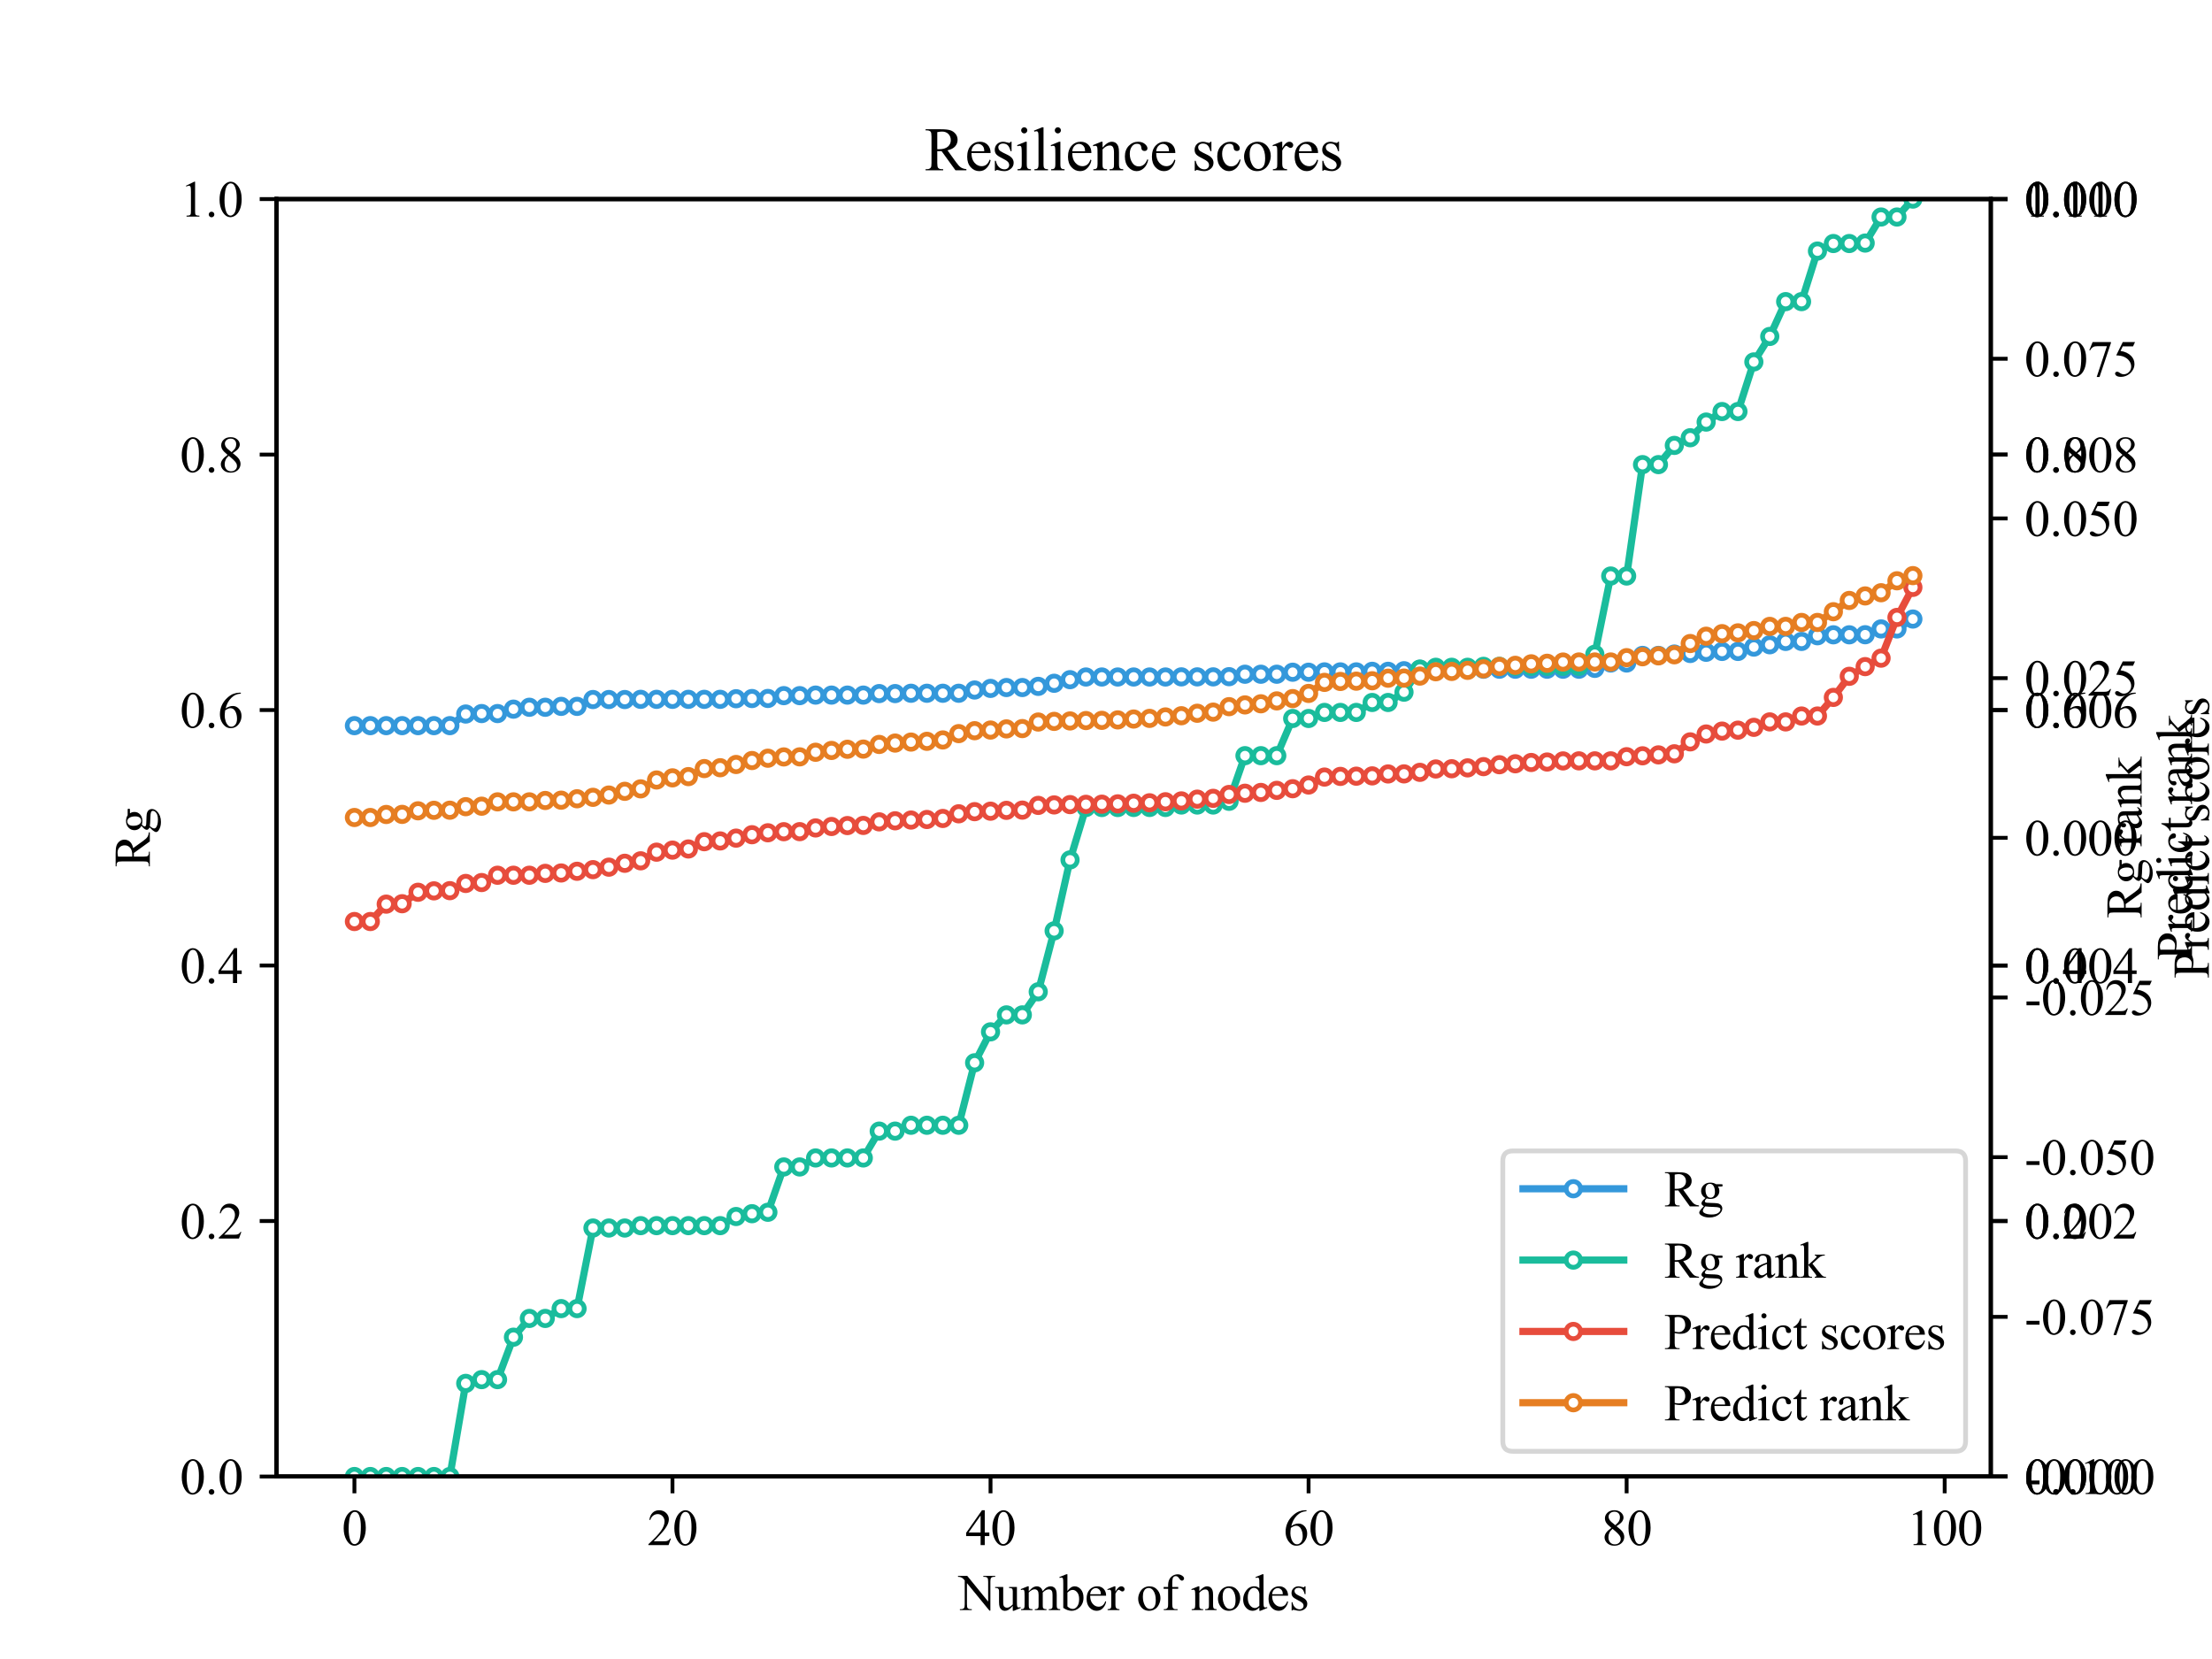 <?xml version="1.0" encoding="utf-8" standalone="no"?>
<!DOCTYPE svg PUBLIC "-//W3C//DTD SVG 1.1//EN"
  "http://www.w3.org/Graphics/SVG/1.1/DTD/svg11.dtd">
<svg xmlns:xlink="http://www.w3.org/1999/xlink" width="460.8pt" height="345.6pt" viewBox="0 0 460.8 345.6" xmlns="http://www.w3.org/2000/svg" version="1.1">
 <defs>
  <style type="text/css">*{stroke-linejoin: round; stroke-linecap: butt}</style>
 </defs>
 <g id="figure_1">
  <g id="patch_1">
   <path d="M 0 345.6 
L 460.8 345.6 
L 460.8 0 
L 0 0 
z
" style="fill: #ffffff"/>
  </g>
  <g id="axes_1">
   <g id="patch_2">
    <path d="M 57.6 307.584 
L 414.72 307.584 
L 414.72 41.472 
L 57.6 41.472 
z
" style="fill: #ffffff"/>
   </g>
   <g id="matplotlib.axis_1">
    <g id="xtick_1">
     <g id="line2d_1">
      <defs>
       <path id="m104d06f25b" d="M 0 0 
L 0 3.5 
" style="stroke: #000000; stroke-width: 0.8"/>
      </defs>
      <g>
       <use xlink:href="#m104d06f25b" x="73.833" y="307.584" style="stroke: #000000; stroke-width: 0.8"/>
      </g>
     </g>
     <g id="text_1">
      <!-- 0 -->
      <g transform="translate(71.208 321.875) scale(0.105 -0.105)">
       <defs>
        <path id="TimesNewRomanPSMT-30" d="M 231 2094 
Q 231 2819 450 3342 
Q 669 3866 1031 4122 
Q 1313 4325 1613 4325 
Q 2100 4325 2488 3828 
Q 2972 3213 2972 2159 
Q 2972 1422 2759 906 
Q 2547 391 2217 158 
Q 1888 -75 1581 -75 
Q 975 -75 572 641 
Q 231 1244 231 2094 
z
M 844 2016 
Q 844 1141 1059 588 
Q 1238 122 1591 122 
Q 1759 122 1940 273 
Q 2122 425 2216 781 
Q 2359 1319 2359 2297 
Q 2359 3022 2209 3506 
Q 2097 3866 1919 4016 
Q 1791 4119 1609 4119 
Q 1397 4119 1231 3928 
Q 1006 3669 925 3112 
Q 844 2556 844 2016 
z
" transform="scale(0.016)"/>
       </defs>
       <use xlink:href="#TimesNewRomanPSMT-30"/>
      </g>
     </g>
    </g>
    <g id="xtick_2">
     <g id="line2d_2">
      <g>
       <use xlink:href="#m104d06f25b" x="140.089" y="307.584" style="stroke: #000000; stroke-width: 0.8"/>
      </g>
     </g>
     <g id="text_2">
      <!-- 20 -->
      <g transform="translate(134.839 321.875) scale(0.105 -0.105)">
       <defs>
        <path id="TimesNewRomanPSMT-32" d="M 2934 816 
L 2638 0 
L 138 0 
L 138 116 
Q 1241 1122 1691 1759 
Q 2141 2397 2141 2925 
Q 2141 3328 1894 3587 
Q 1647 3847 1303 3847 
Q 991 3847 742 3664 
Q 494 3481 375 3128 
L 259 3128 
Q 338 3706 661 4015 
Q 984 4325 1469 4325 
Q 1984 4325 2329 3994 
Q 2675 3663 2675 3213 
Q 2675 2891 2525 2569 
Q 2294 2063 1775 1497 
Q 997 647 803 472 
L 1909 472 
Q 2247 472 2383 497 
Q 2519 522 2628 598 
Q 2738 675 2819 816 
L 2934 816 
z
" transform="scale(0.016)"/>
       </defs>
       <use xlink:href="#TimesNewRomanPSMT-32"/>
       <use xlink:href="#TimesNewRomanPSMT-30" x="50"/>
      </g>
     </g>
    </g>
    <g id="xtick_3">
     <g id="line2d_3">
      <g>
       <use xlink:href="#m104d06f25b" x="206.345" y="307.584" style="stroke: #000000; stroke-width: 0.8"/>
      </g>
     </g>
     <g id="text_3">
      <!-- 40 -->
      <g transform="translate(201.095 321.875) scale(0.105 -0.105)">
       <defs>
        <path id="TimesNewRomanPSMT-34" d="M 2978 1563 
L 2978 1119 
L 2409 1119 
L 2409 0 
L 1894 0 
L 1894 1119 
L 100 1119 
L 100 1519 
L 2066 4325 
L 2409 4325 
L 2409 1563 
L 2978 1563 
z
M 1894 1563 
L 1894 3666 
L 406 1563 
L 1894 1563 
z
" transform="scale(0.016)"/>
       </defs>
       <use xlink:href="#TimesNewRomanPSMT-34"/>
       <use xlink:href="#TimesNewRomanPSMT-30" x="50"/>
      </g>
     </g>
    </g>
    <g id="xtick_4">
     <g id="line2d_4">
      <g>
       <use xlink:href="#m104d06f25b" x="272.601" y="307.584" style="stroke: #000000; stroke-width: 0.8"/>
      </g>
     </g>
     <g id="text_4">
      <!-- 60 -->
      <g transform="translate(267.351 321.875) scale(0.105 -0.105)">
       <defs>
        <path id="TimesNewRomanPSMT-36" d="M 2869 4325 
L 2869 4209 
Q 2456 4169 2195 4045 
Q 1934 3922 1679 3669 
Q 1425 3416 1258 3105 
Q 1091 2794 978 2366 
Q 1428 2675 1881 2675 
Q 2316 2675 2634 2325 
Q 2953 1975 2953 1425 
Q 2953 894 2631 456 
Q 2244 -75 1606 -75 
Q 1172 -75 869 213 
Q 275 772 275 1663 
Q 275 2231 503 2743 
Q 731 3256 1154 3653 
Q 1578 4050 1965 4187 
Q 2353 4325 2688 4325 
L 2869 4325 
z
M 925 2138 
Q 869 1716 869 1456 
Q 869 1156 980 804 
Q 1091 453 1309 247 
Q 1469 100 1697 100 
Q 1969 100 2183 356 
Q 2397 613 2397 1088 
Q 2397 1622 2184 2012 
Q 1972 2403 1581 2403 
Q 1463 2403 1327 2353 
Q 1191 2303 925 2138 
z
" transform="scale(0.016)"/>
       </defs>
       <use xlink:href="#TimesNewRomanPSMT-36"/>
       <use xlink:href="#TimesNewRomanPSMT-30" x="50"/>
      </g>
     </g>
    </g>
    <g id="xtick_5">
     <g id="line2d_5">
      <g>
       <use xlink:href="#m104d06f25b" x="338.857" y="307.584" style="stroke: #000000; stroke-width: 0.8"/>
      </g>
     </g>
     <g id="text_5">
      <!-- 80 -->
      <g transform="translate(333.607 321.875) scale(0.105 -0.105)">
       <defs>
        <path id="TimesNewRomanPSMT-38" d="M 1228 2134 
Q 725 2547 579 2797 
Q 434 3047 434 3316 
Q 434 3728 753 4026 
Q 1072 4325 1600 4325 
Q 2113 4325 2425 4047 
Q 2738 3769 2738 3413 
Q 2738 3175 2569 2928 
Q 2400 2681 1866 2347 
Q 2416 1922 2594 1678 
Q 2831 1359 2831 1006 
Q 2831 559 2490 242 
Q 2150 -75 1597 -75 
Q 994 -75 656 303 
Q 388 606 388 966 
Q 388 1247 577 1523 
Q 766 1800 1228 2134 
z
M 1719 2469 
Q 2094 2806 2194 3001 
Q 2294 3197 2294 3444 
Q 2294 3772 2109 3958 
Q 1925 4144 1606 4144 
Q 1288 4144 1088 3959 
Q 888 3775 888 3528 
Q 888 3366 970 3203 
Q 1053 3041 1206 2894 
L 1719 2469 
z
M 1375 2016 
Q 1116 1797 991 1539 
Q 866 1281 866 981 
Q 866 578 1086 336 
Q 1306 94 1647 94 
Q 1984 94 2187 284 
Q 2391 475 2391 747 
Q 2391 972 2272 1150 
Q 2050 1481 1375 2016 
z
" transform="scale(0.016)"/>
       </defs>
       <use xlink:href="#TimesNewRomanPSMT-38"/>
       <use xlink:href="#TimesNewRomanPSMT-30" x="50"/>
      </g>
     </g>
    </g>
    <g id="xtick_6">
     <g id="line2d_6">
      <g>
       <use xlink:href="#m104d06f25b" x="405.113" y="307.584" style="stroke: #000000; stroke-width: 0.8"/>
      </g>
     </g>
     <g id="text_6">
      <!-- 100 -->
      <g transform="translate(397.238 321.875) scale(0.105 -0.105)">
       <defs>
        <path id="TimesNewRomanPSMT-31" d="M 750 3822 
L 1781 4325 
L 1884 4325 
L 1884 747 
Q 1884 391 1914 303 
Q 1944 216 2037 169 
Q 2131 122 2419 116 
L 2419 0 
L 825 0 
L 825 116 
Q 1125 122 1212 167 
Q 1300 213 1334 289 
Q 1369 366 1369 747 
L 1369 3034 
Q 1369 3497 1338 3628 
Q 1316 3728 1258 3775 
Q 1200 3822 1119 3822 
Q 1003 3822 797 3725 
L 750 3822 
z
" transform="scale(0.016)"/>
       </defs>
       <use xlink:href="#TimesNewRomanPSMT-31"/>
       <use xlink:href="#TimesNewRomanPSMT-30" x="50"/>
       <use xlink:href="#TimesNewRomanPSMT-30" x="100"/>
      </g>
     </g>
    </g>
    <g id="text_7">
     <!-- Number of nodes -->
     <g transform="translate(199.709 335.412) scale(0.105 -0.105)">
      <defs>
       <path id="TimesNewRomanPSMT-4e" d="M -84 4238 
L 1066 4238 
L 3656 1059 
L 3656 3503 
Q 3656 3894 3569 3991 
Q 3453 4122 3203 4122 
L 3056 4122 
L 3056 4238 
L 4531 4238 
L 4531 4122 
L 4381 4122 
Q 4113 4122 4000 3959 
Q 3931 3859 3931 3503 
L 3931 -69 
L 3819 -69 
L 1025 3344 
L 1025 734 
Q 1025 344 1109 247 
Q 1228 116 1475 116 
L 1625 116 
L 1625 0 
L 150 0 
L 150 116 
L 297 116 
Q 569 116 681 278 
Q 750 378 750 734 
L 750 3681 
Q 566 3897 470 3965 
Q 375 4034 191 4094 
Q 100 4122 -84 4122 
L -84 4238 
z
" transform="scale(0.016)"/>
       <path id="TimesNewRomanPSMT-75" d="M 2709 2863 
L 2709 1128 
Q 2709 631 2732 520 
Q 2756 409 2807 365 
Q 2859 322 2928 322 
Q 3025 322 3147 375 
L 3191 266 
L 2334 -88 
L 2194 -88 
L 2194 519 
Q 1825 119 1631 15 
Q 1438 -88 1222 -88 
Q 981 -88 804 51 
Q 628 191 559 409 
Q 491 628 491 1028 
L 491 2306 
Q 491 2509 447 2587 
Q 403 2666 317 2708 
Q 231 2750 6 2747 
L 6 2863 
L 1009 2863 
L 1009 947 
Q 1009 547 1148 422 
Q 1288 297 1484 297 
Q 1619 297 1789 381 
Q 1959 466 2194 703 
L 2194 2325 
Q 2194 2569 2105 2655 
Q 2016 2741 1734 2747 
L 1734 2863 
L 2709 2863 
z
" transform="scale(0.016)"/>
       <path id="TimesNewRomanPSMT-6d" d="M 1050 2338 
Q 1363 2650 1419 2697 
Q 1559 2816 1721 2881 
Q 1884 2947 2044 2947 
Q 2313 2947 2506 2790 
Q 2700 2634 2766 2338 
Q 3088 2713 3309 2830 
Q 3531 2947 3766 2947 
Q 3994 2947 4170 2830 
Q 4347 2713 4450 2447 
Q 4519 2266 4519 1878 
L 4519 647 
Q 4519 378 4559 278 
Q 4591 209 4675 161 
Q 4759 113 4950 113 
L 4950 0 
L 3538 0 
L 3538 113 
L 3597 113 
Q 3781 113 3884 184 
Q 3956 234 3988 344 
Q 4000 397 4000 647 
L 4000 1878 
Q 4000 2228 3916 2372 
Q 3794 2572 3525 2572 
Q 3359 2572 3192 2489 
Q 3025 2406 2788 2181 
L 2781 2147 
L 2788 2013 
L 2788 647 
Q 2788 353 2820 281 
Q 2853 209 2943 161 
Q 3034 113 3253 113 
L 3253 0 
L 1806 0 
L 1806 113 
Q 2044 113 2133 169 
Q 2222 225 2256 338 
Q 2272 391 2272 647 
L 2272 1878 
Q 2272 2228 2169 2381 
Q 2031 2581 1784 2581 
Q 1616 2581 1450 2491 
Q 1191 2353 1050 2181 
L 1050 647 
Q 1050 366 1089 281 
Q 1128 197 1204 155 
Q 1281 113 1516 113 
L 1516 0 
L 100 0 
L 100 113 
Q 297 113 375 155 
Q 453 197 493 289 
Q 534 381 534 647 
L 534 1741 
Q 534 2213 506 2350 
Q 484 2453 437 2492 
Q 391 2531 309 2531 
Q 222 2531 100 2484 
L 53 2597 
L 916 2947 
L 1050 2947 
L 1050 2338 
z
" transform="scale(0.016)"/>
       <path id="TimesNewRomanPSMT-62" d="M 984 2369 
Q 1400 2947 1881 2947 
Q 2322 2947 2650 2570 
Q 2978 2194 2978 1541 
Q 2978 778 2472 313 
Q 2038 -88 1503 -88 
Q 1253 -88 995 3 
Q 738 94 469 275 
L 469 3241 
Q 469 3728 445 3840 
Q 422 3953 372 3993 
Q 322 4034 247 4034 
Q 159 4034 28 3984 
L -16 4094 
L 844 4444 
L 984 4444 
L 984 2369 
z
M 984 2169 
L 984 456 
Q 1144 300 1314 220 
Q 1484 141 1663 141 
Q 1947 141 2192 453 
Q 2438 766 2438 1363 
Q 2438 1913 2192 2208 
Q 1947 2503 1634 2503 
Q 1469 2503 1303 2419 
Q 1178 2356 984 2169 
z
" transform="scale(0.016)"/>
       <path id="TimesNewRomanPSMT-65" d="M 681 1784 
Q 678 1147 991 784 
Q 1303 422 1725 422 
Q 2006 422 2214 576 
Q 2422 731 2563 1106 
L 2659 1044 
Q 2594 616 2278 264 
Q 1963 -88 1488 -88 
Q 972 -88 605 314 
Q 238 716 238 1394 
Q 238 2128 614 2539 
Q 991 2950 1559 2950 
Q 2041 2950 2350 2633 
Q 2659 2316 2659 1784 
L 681 1784 
z
M 681 1966 
L 2006 1966 
Q 1991 2241 1941 2353 
Q 1863 2528 1708 2628 
Q 1553 2728 1384 2728 
Q 1125 2728 920 2526 
Q 716 2325 681 1966 
z
" transform="scale(0.016)"/>
       <path id="TimesNewRomanPSMT-72" d="M 1038 2947 
L 1038 2303 
Q 1397 2947 1775 2947 
Q 1947 2947 2059 2842 
Q 2172 2738 2172 2600 
Q 2172 2478 2090 2393 
Q 2009 2309 1897 2309 
Q 1788 2309 1652 2417 
Q 1516 2525 1450 2525 
Q 1394 2525 1328 2463 
Q 1188 2334 1038 2041 
L 1038 669 
Q 1038 431 1097 309 
Q 1138 225 1241 169 
Q 1344 113 1538 113 
L 1538 0 
L 72 0 
L 72 113 
Q 291 113 397 181 
Q 475 231 506 341 
Q 522 394 522 644 
L 522 1753 
Q 522 2253 501 2348 
Q 481 2444 426 2487 
Q 372 2531 291 2531 
Q 194 2531 72 2484 
L 41 2597 
L 906 2947 
L 1038 2947 
z
" transform="scale(0.016)"/>
       <path id="TimesNewRomanPSMT-20" transform="scale(0.016)"/>
       <path id="TimesNewRomanPSMT-6f" d="M 1600 2947 
Q 2250 2947 2644 2453 
Q 2978 2031 2978 1484 
Q 2978 1100 2793 706 
Q 2609 313 2286 112 
Q 1963 -88 1566 -88 
Q 919 -88 538 428 
Q 216 863 216 1403 
Q 216 1797 411 2186 
Q 606 2575 925 2761 
Q 1244 2947 1600 2947 
z
M 1503 2744 
Q 1338 2744 1170 2645 
Q 1003 2547 900 2300 
Q 797 2053 797 1666 
Q 797 1041 1045 587 
Q 1294 134 1700 134 
Q 2003 134 2200 384 
Q 2397 634 2397 1244 
Q 2397 2006 2069 2444 
Q 1847 2744 1503 2744 
z
" transform="scale(0.016)"/>
       <path id="TimesNewRomanPSMT-66" d="M 1319 2638 
L 1319 756 
Q 1319 356 1406 250 
Q 1522 113 1716 113 
L 1975 113 
L 1975 0 
L 266 0 
L 266 113 
L 394 113 
Q 519 113 622 175 
Q 725 238 764 344 
Q 803 450 803 756 
L 803 2638 
L 247 2638 
L 247 2863 
L 803 2863 
L 803 3050 
Q 803 3478 940 3775 
Q 1078 4072 1361 4255 
Q 1644 4438 1997 4438 
Q 2325 4438 2600 4225 
Q 2781 4084 2781 3909 
Q 2781 3816 2700 3733 
Q 2619 3650 2525 3650 
Q 2453 3650 2373 3701 
Q 2294 3753 2178 3923 
Q 2063 4094 1966 4153 
Q 1869 4213 1750 4213 
Q 1606 4213 1506 4136 
Q 1406 4059 1362 3898 
Q 1319 3738 1319 3069 
L 1319 2863 
L 2056 2863 
L 2056 2638 
L 1319 2638 
z
" transform="scale(0.016)"/>
       <path id="TimesNewRomanPSMT-6e" d="M 1034 2341 
Q 1538 2947 1994 2947 
Q 2228 2947 2397 2830 
Q 2566 2713 2666 2444 
Q 2734 2256 2734 1869 
L 2734 647 
Q 2734 375 2778 278 
Q 2813 200 2889 156 
Q 2966 113 3172 113 
L 3172 0 
L 1756 0 
L 1756 113 
L 1816 113 
Q 2016 113 2095 173 
Q 2175 234 2206 353 
Q 2219 400 2219 647 
L 2219 1819 
Q 2219 2209 2117 2386 
Q 2016 2563 1775 2563 
Q 1403 2563 1034 2156 
L 1034 647 
Q 1034 356 1069 288 
Q 1113 197 1189 155 
Q 1266 113 1500 113 
L 1500 0 
L 84 0 
L 84 113 
L 147 113 
Q 366 113 442 223 
Q 519 334 519 647 
L 519 1709 
Q 519 2225 495 2337 
Q 472 2450 423 2490 
Q 375 2531 294 2531 
Q 206 2531 84 2484 
L 38 2597 
L 900 2947 
L 1034 2947 
L 1034 2341 
z
" transform="scale(0.016)"/>
       <path id="TimesNewRomanPSMT-64" d="M 2222 322 
Q 2013 103 1813 7 
Q 1613 -88 1381 -88 
Q 913 -88 563 304 
Q 213 697 213 1313 
Q 213 1928 600 2439 
Q 988 2950 1597 2950 
Q 1975 2950 2222 2709 
L 2222 3238 
Q 2222 3728 2198 3840 
Q 2175 3953 2125 3993 
Q 2075 4034 2000 4034 
Q 1919 4034 1784 3984 
L 1744 4094 
L 2597 4444 
L 2738 4444 
L 2738 1134 
Q 2738 631 2761 520 
Q 2784 409 2836 365 
Q 2888 322 2956 322 
Q 3041 322 3181 375 
L 3216 266 
L 2366 -88 
L 2222 -88 
L 2222 322 
z
M 2222 541 
L 2222 2016 
Q 2203 2228 2109 2403 
Q 2016 2578 1861 2667 
Q 1706 2756 1559 2756 
Q 1284 2756 1069 2509 
Q 784 2184 784 1559 
Q 784 928 1059 592 
Q 1334 256 1672 256 
Q 1956 256 2222 541 
z
" transform="scale(0.016)"/>
       <path id="TimesNewRomanPSMT-73" d="M 2050 2947 
L 2050 1972 
L 1947 1972 
Q 1828 2431 1642 2597 
Q 1456 2763 1169 2763 
Q 950 2763 815 2647 
Q 681 2531 681 2391 
Q 681 2216 781 2091 
Q 878 1963 1175 1819 
L 1631 1597 
Q 2266 1288 2266 781 
Q 2266 391 1970 151 
Q 1675 -88 1309 -88 
Q 1047 -88 709 6 
Q 606 38 541 38 
Q 469 38 428 -44 
L 325 -44 
L 325 978 
L 428 978 
Q 516 541 762 319 
Q 1009 97 1316 97 
Q 1531 97 1667 223 
Q 1803 350 1803 528 
Q 1803 744 1651 891 
Q 1500 1038 1047 1263 
Q 594 1488 453 1669 
Q 313 1847 313 2119 
Q 313 2472 555 2709 
Q 797 2947 1181 2947 
Q 1350 2947 1591 2875 
Q 1750 2828 1803 2828 
Q 1853 2828 1881 2850 
Q 1909 2872 1947 2947 
L 2050 2947 
z
" transform="scale(0.016)"/>
      </defs>
      <use xlink:href="#TimesNewRomanPSMT-4e"/>
      <use xlink:href="#TimesNewRomanPSMT-75" x="72.217"/>
      <use xlink:href="#TimesNewRomanPSMT-6d" x="122.217"/>
      <use xlink:href="#TimesNewRomanPSMT-62" x="200"/>
      <use xlink:href="#TimesNewRomanPSMT-65" x="250"/>
      <use xlink:href="#TimesNewRomanPSMT-72" x="294.385"/>
      <use xlink:href="#TimesNewRomanPSMT-20" x="327.686"/>
      <use xlink:href="#TimesNewRomanPSMT-6f" x="352.686"/>
      <use xlink:href="#TimesNewRomanPSMT-66" x="402.686"/>
      <use xlink:href="#TimesNewRomanPSMT-20" x="435.986"/>
      <use xlink:href="#TimesNewRomanPSMT-6e" x="460.986"/>
      <use xlink:href="#TimesNewRomanPSMT-6f" x="510.986"/>
      <use xlink:href="#TimesNewRomanPSMT-64" x="560.986"/>
      <use xlink:href="#TimesNewRomanPSMT-65" x="610.986"/>
      <use xlink:href="#TimesNewRomanPSMT-73" x="655.371"/>
     </g>
    </g>
   </g>
   <g id="matplotlib.axis_2">
    <g id="ytick_1">
     <g id="line2d_7">
      <defs>
       <path id="m55c70460d3" d="M 0 0 
L -3.5 0 
" style="stroke: #000000; stroke-width: 0.8"/>
      </defs>
      <g>
       <use xlink:href="#m55c70460d3" x="57.6" y="307.584" style="stroke: #000000; stroke-width: 0.8"/>
      </g>
     </g>
     <g id="text_8">
      <!-- 0.0 -->
      <g transform="translate(37.475 311.229) scale(0.105 -0.105)">
       <defs>
        <path id="TimesNewRomanPSMT-2e" d="M 800 606 
Q 947 606 1047 504 
Q 1147 403 1147 259 
Q 1147 116 1045 14 
Q 944 -88 800 -88 
Q 656 -88 554 14 
Q 453 116 453 259 
Q 453 406 554 506 
Q 656 606 800 606 
z
" transform="scale(0.016)"/>
       </defs>
       <use xlink:href="#TimesNewRomanPSMT-30"/>
       <use xlink:href="#TimesNewRomanPSMT-2e" x="50"/>
       <use xlink:href="#TimesNewRomanPSMT-30" x="75"/>
      </g>
     </g>
    </g>
    <g id="ytick_2">
     <g id="line2d_8">
      <g>
       <use xlink:href="#m55c70460d3" x="57.6" y="254.362" style="stroke: #000000; stroke-width: 0.8"/>
      </g>
     </g>
     <g id="text_9">
      <!-- 0.2 -->
      <g transform="translate(37.475 258.007) scale(0.105 -0.105)">
       <use xlink:href="#TimesNewRomanPSMT-30"/>
       <use xlink:href="#TimesNewRomanPSMT-2e" x="50"/>
       <use xlink:href="#TimesNewRomanPSMT-32" x="75"/>
      </g>
     </g>
    </g>
    <g id="ytick_3">
     <g id="line2d_9">
      <g>
       <use xlink:href="#m55c70460d3" x="57.6" y="201.139" style="stroke: #000000; stroke-width: 0.8"/>
      </g>
     </g>
     <g id="text_10">
      <!-- 0.4 -->
      <g transform="translate(37.475 204.785) scale(0.105 -0.105)">
       <use xlink:href="#TimesNewRomanPSMT-30"/>
       <use xlink:href="#TimesNewRomanPSMT-2e" x="50"/>
       <use xlink:href="#TimesNewRomanPSMT-34" x="75"/>
      </g>
     </g>
    </g>
    <g id="ytick_4">
     <g id="line2d_10">
      <g>
       <use xlink:href="#m55c70460d3" x="57.6" y="147.917" style="stroke: #000000; stroke-width: 0.8"/>
      </g>
     </g>
     <g id="text_11">
      <!-- 0.6 -->
      <g transform="translate(37.475 151.562) scale(0.105 -0.105)">
       <use xlink:href="#TimesNewRomanPSMT-30"/>
       <use xlink:href="#TimesNewRomanPSMT-2e" x="50"/>
       <use xlink:href="#TimesNewRomanPSMT-36" x="75"/>
      </g>
     </g>
    </g>
    <g id="ytick_5">
     <g id="line2d_11">
      <g>
       <use xlink:href="#m55c70460d3" x="57.6" y="94.694" style="stroke: #000000; stroke-width: 0.8"/>
      </g>
     </g>
     <g id="text_12">
      <!-- 0.8 -->
      <g transform="translate(37.475 98.34) scale(0.105 -0.105)">
       <use xlink:href="#TimesNewRomanPSMT-30"/>
       <use xlink:href="#TimesNewRomanPSMT-2e" x="50"/>
       <use xlink:href="#TimesNewRomanPSMT-38" x="75"/>
      </g>
     </g>
    </g>
    <g id="ytick_6">
     <g id="line2d_12">
      <g>
       <use xlink:href="#m55c70460d3" x="57.6" y="41.472" style="stroke: #000000; stroke-width: 0.8"/>
      </g>
     </g>
     <g id="text_13">
      <!-- 1.0 -->
      <g transform="translate(37.475 45.117) scale(0.105 -0.105)">
       <use xlink:href="#TimesNewRomanPSMT-31"/>
       <use xlink:href="#TimesNewRomanPSMT-2e" x="50"/>
       <use xlink:href="#TimesNewRomanPSMT-30" x="75"/>
      </g>
     </g>
    </g>
    <g id="text_14">
     <!-- Rg -->
     <g transform="translate(31.209 180.655) rotate(-90) scale(0.105 -0.105)">
      <defs>
       <path id="TimesNewRomanPSMT-52" d="M 4325 0 
L 3194 0 
L 1759 1981 
Q 1600 1975 1500 1975 
Q 1459 1975 1412 1976 
Q 1366 1978 1316 1981 
L 1316 750 
Q 1316 350 1403 253 
Q 1522 116 1759 116 
L 1925 116 
L 1925 0 
L 109 0 
L 109 116 
L 269 116 
Q 538 116 653 291 
Q 719 388 719 750 
L 719 3488 
Q 719 3888 631 3984 
Q 509 4122 269 4122 
L 109 4122 
L 109 4238 
L 1653 4238 
Q 2328 4238 2648 4139 
Q 2969 4041 3192 3777 
Q 3416 3513 3416 3147 
Q 3416 2756 3161 2468 
Q 2906 2181 2372 2063 
L 3247 847 
Q 3547 428 3762 290 
Q 3978 153 4325 116 
L 4325 0 
z
M 1316 2178 
Q 1375 2178 1419 2176 
Q 1463 2175 1491 2175 
Q 2097 2175 2405 2437 
Q 2713 2700 2713 3106 
Q 2713 3503 2464 3751 
Q 2216 4000 1806 4000 
Q 1625 4000 1316 3941 
L 1316 2178 
z
" transform="scale(0.016)"/>
       <path id="TimesNewRomanPSMT-67" d="M 966 1044 
Q 703 1172 562 1401 
Q 422 1631 422 1909 
Q 422 2334 742 2640 
Q 1063 2947 1563 2947 
Q 1972 2947 2272 2747 
L 2878 2747 
Q 3013 2747 3034 2739 
Q 3056 2731 3066 2713 
Q 3084 2684 3084 2613 
Q 3084 2531 3069 2500 
Q 3059 2484 3036 2475 
Q 3013 2466 2878 2466 
L 2506 2466 
Q 2681 2241 2681 1891 
Q 2681 1491 2375 1206 
Q 2069 922 1553 922 
Q 1341 922 1119 984 
Q 981 866 932 777 
Q 884 688 884 625 
Q 884 572 936 522 
Q 988 472 1138 450 
Q 1225 438 1575 428 
Q 2219 413 2409 384 
Q 2700 344 2873 169 
Q 3047 -6 3047 -263 
Q 3047 -616 2716 -925 
Q 2228 -1381 1444 -1381 
Q 841 -1381 425 -1109 
Q 191 -953 191 -784 
Q 191 -709 225 -634 
Q 278 -519 444 -313 
Q 466 -284 763 25 
Q 600 122 533 198 
Q 466 275 466 372 
Q 466 481 555 628 
Q 644 775 966 1044 
z
M 1509 2797 
Q 1278 2797 1122 2612 
Q 966 2428 966 2047 
Q 966 1553 1178 1281 
Q 1341 1075 1591 1075 
Q 1828 1075 1981 1253 
Q 2134 1431 2134 1813 
Q 2134 2309 1919 2591 
Q 1759 2797 1509 2797 
z
M 934 0 
Q 788 -159 713 -296 
Q 638 -434 638 -550 
Q 638 -700 819 -813 
Q 1131 -1006 1722 -1006 
Q 2284 -1006 2551 -807 
Q 2819 -609 2819 -384 
Q 2819 -222 2659 -153 
Q 2497 -84 2016 -72 
Q 1313 -53 934 0 
z
" transform="scale(0.016)"/>
      </defs>
      <use xlink:href="#TimesNewRomanPSMT-52"/>
      <use xlink:href="#TimesNewRomanPSMT-67" x="66.699"/>
     </g>
    </g>
   </g>
   <g id="line2d_13">
    <path d="M 73.833 151.165 
L 77.146 151.165 
L 80.458 151.165 
L 83.771 151.165 
L 87.084 151.165 
L 90.397 151.165 
L 93.71 151.165 
L 97.022 148.744 
L 100.335 148.649 
L 103.648 148.649 
L 106.961 147.729 
L 110.274 147.336 
L 113.586 147.336 
L 116.899 147.15 
L 120.212 147.15 
L 123.525 145.724 
L 126.838 145.724 
L 130.15 145.724 
L 133.463 145.685 
L 136.776 145.685 
L 140.089 145.685 
L 143.402 145.685 
L 146.714 145.685 
L 150.027 145.685 
L 153.34 145.559 
L 156.653 145.52 
L 159.966 145.502 
L 163.278 144.914 
L 166.591 144.914 
L 169.904 144.801 
L 173.217 144.801 
L 176.53 144.801 
L 179.842 144.801 
L 183.155 144.485 
L 186.468 144.485 
L 189.781 144.418 
L 193.094 144.418 
L 196.406 144.418 
L 199.719 144.418 
L 203.032 143.742 
L 206.345 143.408 
L 209.658 143.226 
L 212.97 143.226 
L 216.283 142.982 
L 219.596 142.339 
L 222.909 141.588 
L 226.222 141.031 
L 229.534 141.031 
L 232.847 141.031 
L 236.16 141.03 
L 239.473 141.03 
L 242.786 141.03 
L 246.098 141.004 
L 249.411 141.004 
L 252.724 141.004 
L 256.037 140.963 
L 259.35 140.456 
L 262.662 140.456 
L 265.975 140.456 
L 269.288 140.036 
L 272.601 140.036 
L 275.914 139.966 
L 279.226 139.966 
L 282.539 139.966 
L 285.852 139.848 
L 289.165 139.848 
L 292.478 139.724 
L 295.79 139.442 
L 299.103 139.42 
L 302.416 139.42 
L 305.729 139.42 
L 309.042 139.408 
L 312.354 139.408 
L 315.667 139.408 
L 318.98 139.408 
L 322.293 139.408 
L 325.606 139.408 
L 328.918 139.408 
L 332.231 139.233 
L 335.544 138.116 
L 338.857 138.116 
L 342.17 136.533 
L 345.482 136.533 
L 348.795 136.249 
L 352.108 136.132 
L 355.421 135.881 
L 358.734 135.706 
L 362.046 135.706 
L 365.359 134.799 
L 368.672 134.316 
L 371.985 133.621 
L 375.298 133.621 
L 378.61 132.438 
L 381.923 132.243 
L 385.236 132.243 
L 388.549 132.226 
L 391.862 131.018 
L 395.174 131.018 
L 398.487 128.959 
" clip-path="url(#p75ee51ded0)" style="fill: none; stroke: #3498db; stroke-width: 1.5; stroke-linecap: square"/>
    <defs>
     <path id="m0cb82d4b7c" d="M 0 1.5 
C 0.398 1.5 0.779 1.342 1.061 1.061 
C 1.342 0.779 1.5 0.398 1.5 0 
C 1.5 -0.398 1.342 -0.779 1.061 -1.061 
C 0.779 -1.342 0.398 -1.5 0 -1.5 
C -0.398 -1.5 -0.779 -1.342 -1.061 -1.061 
C -1.342 -0.779 -1.5 -0.398 -1.5 0 
C -1.5 0.398 -1.342 0.779 -1.061 1.061 
C -0.779 1.342 -0.398 1.5 0 1.5 
z
" style="stroke: #3498db"/>
    </defs>
    <g clip-path="url(#p75ee51ded0)">
     <use xlink:href="#m0cb82d4b7c" x="73.833" y="151.165" style="fill: #ffffff; stroke: #3498db"/>
     <use xlink:href="#m0cb82d4b7c" x="77.146" y="151.165" style="fill: #ffffff; stroke: #3498db"/>
     <use xlink:href="#m0cb82d4b7c" x="80.458" y="151.165" style="fill: #ffffff; stroke: #3498db"/>
     <use xlink:href="#m0cb82d4b7c" x="83.771" y="151.165" style="fill: #ffffff; stroke: #3498db"/>
     <use xlink:href="#m0cb82d4b7c" x="87.084" y="151.165" style="fill: #ffffff; stroke: #3498db"/>
     <use xlink:href="#m0cb82d4b7c" x="90.397" y="151.165" style="fill: #ffffff; stroke: #3498db"/>
     <use xlink:href="#m0cb82d4b7c" x="93.71" y="151.165" style="fill: #ffffff; stroke: #3498db"/>
     <use xlink:href="#m0cb82d4b7c" x="97.022" y="148.744" style="fill: #ffffff; stroke: #3498db"/>
     <use xlink:href="#m0cb82d4b7c" x="100.335" y="148.649" style="fill: #ffffff; stroke: #3498db"/>
     <use xlink:href="#m0cb82d4b7c" x="103.648" y="148.649" style="fill: #ffffff; stroke: #3498db"/>
     <use xlink:href="#m0cb82d4b7c" x="106.961" y="147.729" style="fill: #ffffff; stroke: #3498db"/>
     <use xlink:href="#m0cb82d4b7c" x="110.274" y="147.336" style="fill: #ffffff; stroke: #3498db"/>
     <use xlink:href="#m0cb82d4b7c" x="113.586" y="147.336" style="fill: #ffffff; stroke: #3498db"/>
     <use xlink:href="#m0cb82d4b7c" x="116.899" y="147.15" style="fill: #ffffff; stroke: #3498db"/>
     <use xlink:href="#m0cb82d4b7c" x="120.212" y="147.15" style="fill: #ffffff; stroke: #3498db"/>
     <use xlink:href="#m0cb82d4b7c" x="123.525" y="145.724" style="fill: #ffffff; stroke: #3498db"/>
     <use xlink:href="#m0cb82d4b7c" x="126.838" y="145.724" style="fill: #ffffff; stroke: #3498db"/>
     <use xlink:href="#m0cb82d4b7c" x="130.15" y="145.724" style="fill: #ffffff; stroke: #3498db"/>
     <use xlink:href="#m0cb82d4b7c" x="133.463" y="145.685" style="fill: #ffffff; stroke: #3498db"/>
     <use xlink:href="#m0cb82d4b7c" x="136.776" y="145.685" style="fill: #ffffff; stroke: #3498db"/>
     <use xlink:href="#m0cb82d4b7c" x="140.089" y="145.685" style="fill: #ffffff; stroke: #3498db"/>
     <use xlink:href="#m0cb82d4b7c" x="143.402" y="145.685" style="fill: #ffffff; stroke: #3498db"/>
     <use xlink:href="#m0cb82d4b7c" x="146.714" y="145.685" style="fill: #ffffff; stroke: #3498db"/>
     <use xlink:href="#m0cb82d4b7c" x="150.027" y="145.685" style="fill: #ffffff; stroke: #3498db"/>
     <use xlink:href="#m0cb82d4b7c" x="153.34" y="145.559" style="fill: #ffffff; stroke: #3498db"/>
     <use xlink:href="#m0cb82d4b7c" x="156.653" y="145.52" style="fill: #ffffff; stroke: #3498db"/>
     <use xlink:href="#m0cb82d4b7c" x="159.966" y="145.502" style="fill: #ffffff; stroke: #3498db"/>
     <use xlink:href="#m0cb82d4b7c" x="163.278" y="144.914" style="fill: #ffffff; stroke: #3498db"/>
     <use xlink:href="#m0cb82d4b7c" x="166.591" y="144.914" style="fill: #ffffff; stroke: #3498db"/>
     <use xlink:href="#m0cb82d4b7c" x="169.904" y="144.801" style="fill: #ffffff; stroke: #3498db"/>
     <use xlink:href="#m0cb82d4b7c" x="173.217" y="144.801" style="fill: #ffffff; stroke: #3498db"/>
     <use xlink:href="#m0cb82d4b7c" x="176.53" y="144.801" style="fill: #ffffff; stroke: #3498db"/>
     <use xlink:href="#m0cb82d4b7c" x="179.842" y="144.801" style="fill: #ffffff; stroke: #3498db"/>
     <use xlink:href="#m0cb82d4b7c" x="183.155" y="144.485" style="fill: #ffffff; stroke: #3498db"/>
     <use xlink:href="#m0cb82d4b7c" x="186.468" y="144.485" style="fill: #ffffff; stroke: #3498db"/>
     <use xlink:href="#m0cb82d4b7c" x="189.781" y="144.418" style="fill: #ffffff; stroke: #3498db"/>
     <use xlink:href="#m0cb82d4b7c" x="193.094" y="144.418" style="fill: #ffffff; stroke: #3498db"/>
     <use xlink:href="#m0cb82d4b7c" x="196.406" y="144.418" style="fill: #ffffff; stroke: #3498db"/>
     <use xlink:href="#m0cb82d4b7c" x="199.719" y="144.418" style="fill: #ffffff; stroke: #3498db"/>
     <use xlink:href="#m0cb82d4b7c" x="203.032" y="143.742" style="fill: #ffffff; stroke: #3498db"/>
     <use xlink:href="#m0cb82d4b7c" x="206.345" y="143.408" style="fill: #ffffff; stroke: #3498db"/>
     <use xlink:href="#m0cb82d4b7c" x="209.658" y="143.226" style="fill: #ffffff; stroke: #3498db"/>
     <use xlink:href="#m0cb82d4b7c" x="212.97" y="143.226" style="fill: #ffffff; stroke: #3498db"/>
     <use xlink:href="#m0cb82d4b7c" x="216.283" y="142.982" style="fill: #ffffff; stroke: #3498db"/>
     <use xlink:href="#m0cb82d4b7c" x="219.596" y="142.339" style="fill: #ffffff; stroke: #3498db"/>
     <use xlink:href="#m0cb82d4b7c" x="222.909" y="141.588" style="fill: #ffffff; stroke: #3498db"/>
     <use xlink:href="#m0cb82d4b7c" x="226.222" y="141.031" style="fill: #ffffff; stroke: #3498db"/>
     <use xlink:href="#m0cb82d4b7c" x="229.534" y="141.031" style="fill: #ffffff; stroke: #3498db"/>
     <use xlink:href="#m0cb82d4b7c" x="232.847" y="141.031" style="fill: #ffffff; stroke: #3498db"/>
     <use xlink:href="#m0cb82d4b7c" x="236.16" y="141.03" style="fill: #ffffff; stroke: #3498db"/>
     <use xlink:href="#m0cb82d4b7c" x="239.473" y="141.03" style="fill: #ffffff; stroke: #3498db"/>
     <use xlink:href="#m0cb82d4b7c" x="242.786" y="141.03" style="fill: #ffffff; stroke: #3498db"/>
     <use xlink:href="#m0cb82d4b7c" x="246.098" y="141.004" style="fill: #ffffff; stroke: #3498db"/>
     <use xlink:href="#m0cb82d4b7c" x="249.411" y="141.004" style="fill: #ffffff; stroke: #3498db"/>
     <use xlink:href="#m0cb82d4b7c" x="252.724" y="141.004" style="fill: #ffffff; stroke: #3498db"/>
     <use xlink:href="#m0cb82d4b7c" x="256.037" y="140.963" style="fill: #ffffff; stroke: #3498db"/>
     <use xlink:href="#m0cb82d4b7c" x="259.35" y="140.456" style="fill: #ffffff; stroke: #3498db"/>
     <use xlink:href="#m0cb82d4b7c" x="262.662" y="140.456" style="fill: #ffffff; stroke: #3498db"/>
     <use xlink:href="#m0cb82d4b7c" x="265.975" y="140.456" style="fill: #ffffff; stroke: #3498db"/>
     <use xlink:href="#m0cb82d4b7c" x="269.288" y="140.036" style="fill: #ffffff; stroke: #3498db"/>
     <use xlink:href="#m0cb82d4b7c" x="272.601" y="140.036" style="fill: #ffffff; stroke: #3498db"/>
     <use xlink:href="#m0cb82d4b7c" x="275.914" y="139.966" style="fill: #ffffff; stroke: #3498db"/>
     <use xlink:href="#m0cb82d4b7c" x="279.226" y="139.966" style="fill: #ffffff; stroke: #3498db"/>
     <use xlink:href="#m0cb82d4b7c" x="282.539" y="139.966" style="fill: #ffffff; stroke: #3498db"/>
     <use xlink:href="#m0cb82d4b7c" x="285.852" y="139.848" style="fill: #ffffff; stroke: #3498db"/>
     <use xlink:href="#m0cb82d4b7c" x="289.165" y="139.848" style="fill: #ffffff; stroke: #3498db"/>
     <use xlink:href="#m0cb82d4b7c" x="292.478" y="139.724" style="fill: #ffffff; stroke: #3498db"/>
     <use xlink:href="#m0cb82d4b7c" x="295.79" y="139.442" style="fill: #ffffff; stroke: #3498db"/>
     <use xlink:href="#m0cb82d4b7c" x="299.103" y="139.42" style="fill: #ffffff; stroke: #3498db"/>
     <use xlink:href="#m0cb82d4b7c" x="302.416" y="139.42" style="fill: #ffffff; stroke: #3498db"/>
     <use xlink:href="#m0cb82d4b7c" x="305.729" y="139.42" style="fill: #ffffff; stroke: #3498db"/>
     <use xlink:href="#m0cb82d4b7c" x="309.042" y="139.408" style="fill: #ffffff; stroke: #3498db"/>
     <use xlink:href="#m0cb82d4b7c" x="312.354" y="139.408" style="fill: #ffffff; stroke: #3498db"/>
     <use xlink:href="#m0cb82d4b7c" x="315.667" y="139.408" style="fill: #ffffff; stroke: #3498db"/>
     <use xlink:href="#m0cb82d4b7c" x="318.98" y="139.408" style="fill: #ffffff; stroke: #3498db"/>
     <use xlink:href="#m0cb82d4b7c" x="322.293" y="139.408" style="fill: #ffffff; stroke: #3498db"/>
     <use xlink:href="#m0cb82d4b7c" x="325.606" y="139.408" style="fill: #ffffff; stroke: #3498db"/>
     <use xlink:href="#m0cb82d4b7c" x="328.918" y="139.408" style="fill: #ffffff; stroke: #3498db"/>
     <use xlink:href="#m0cb82d4b7c" x="332.231" y="139.233" style="fill: #ffffff; stroke: #3498db"/>
     <use xlink:href="#m0cb82d4b7c" x="335.544" y="138.116" style="fill: #ffffff; stroke: #3498db"/>
     <use xlink:href="#m0cb82d4b7c" x="338.857" y="138.116" style="fill: #ffffff; stroke: #3498db"/>
     <use xlink:href="#m0cb82d4b7c" x="342.17" y="136.533" style="fill: #ffffff; stroke: #3498db"/>
     <use xlink:href="#m0cb82d4b7c" x="345.482" y="136.533" style="fill: #ffffff; stroke: #3498db"/>
     <use xlink:href="#m0cb82d4b7c" x="348.795" y="136.249" style="fill: #ffffff; stroke: #3498db"/>
     <use xlink:href="#m0cb82d4b7c" x="352.108" y="136.132" style="fill: #ffffff; stroke: #3498db"/>
     <use xlink:href="#m0cb82d4b7c" x="355.421" y="135.881" style="fill: #ffffff; stroke: #3498db"/>
     <use xlink:href="#m0cb82d4b7c" x="358.734" y="135.706" style="fill: #ffffff; stroke: #3498db"/>
     <use xlink:href="#m0cb82d4b7c" x="362.046" y="135.706" style="fill: #ffffff; stroke: #3498db"/>
     <use xlink:href="#m0cb82d4b7c" x="365.359" y="134.799" style="fill: #ffffff; stroke: #3498db"/>
     <use xlink:href="#m0cb82d4b7c" x="368.672" y="134.316" style="fill: #ffffff; stroke: #3498db"/>
     <use xlink:href="#m0cb82d4b7c" x="371.985" y="133.621" style="fill: #ffffff; stroke: #3498db"/>
     <use xlink:href="#m0cb82d4b7c" x="375.298" y="133.621" style="fill: #ffffff; stroke: #3498db"/>
     <use xlink:href="#m0cb82d4b7c" x="378.61" y="132.438" style="fill: #ffffff; stroke: #3498db"/>
     <use xlink:href="#m0cb82d4b7c" x="381.923" y="132.243" style="fill: #ffffff; stroke: #3498db"/>
     <use xlink:href="#m0cb82d4b7c" x="385.236" y="132.243" style="fill: #ffffff; stroke: #3498db"/>
     <use xlink:href="#m0cb82d4b7c" x="388.549" y="132.226" style="fill: #ffffff; stroke: #3498db"/>
     <use xlink:href="#m0cb82d4b7c" x="391.862" y="131.018" style="fill: #ffffff; stroke: #3498db"/>
     <use xlink:href="#m0cb82d4b7c" x="395.174" y="131.018" style="fill: #ffffff; stroke: #3498db"/>
     <use xlink:href="#m0cb82d4b7c" x="398.487" y="128.959" style="fill: #ffffff; stroke: #3498db"/>
    </g>
   </g>
   <g id="patch_3">
    <path d="M 57.6 307.584 
L 57.6 41.472 
" style="fill: none; stroke: #000000; stroke-width: 0.8; stroke-linejoin: miter; stroke-linecap: square"/>
   </g>
   <g id="patch_4">
    <path d="M 414.72 307.584 
L 414.72 41.472 
" style="fill: none; stroke: #000000; stroke-width: 0.8; stroke-linejoin: miter; stroke-linecap: square"/>
   </g>
   <g id="patch_5">
    <path d="M 57.6 307.584 
L 414.72 307.584 
" style="fill: none; stroke: #000000; stroke-width: 0.8; stroke-linejoin: miter; stroke-linecap: square"/>
   </g>
   <g id="patch_6">
    <path d="M 57.6 41.472 
L 414.72 41.472 
" style="fill: none; stroke: #000000; stroke-width: 0.8; stroke-linejoin: miter; stroke-linecap: square"/>
   </g>
   <g id="legend_1">
    <g id="patch_7">
     <path d="M 315.162 302.334 
L 407.37 302.334 
Q 409.47 302.334 409.47 300.234 
L 409.47 241.861 
Q 409.47 239.761 407.37 239.761 
L 315.162 239.761 
Q 313.062 239.761 313.062 241.861 
L 313.062 300.234 
Q 313.062 302.334 315.162 302.334 
z
" style="fill: #ffffff; opacity: 0.8; stroke: #cccccc; stroke-linejoin: miter"/>
    </g>
    <g id="line2d_14">
     <path d="M 317.262 247.636 
L 327.762 247.636 
L 338.262 247.636 
" style="fill: none; stroke: #3498db; stroke-width: 1.5; stroke-linecap: square"/>
     <g>
      <use xlink:href="#m0cb82d4b7c" x="327.762" y="247.636" style="fill: #ffffff; stroke: #3498db"/>
     </g>
    </g>
    <g id="text_15">
     <!-- Rg -->
     <g transform="translate(346.662 251.311) scale(0.105 -0.105)">
      <use xlink:href="#TimesNewRomanPSMT-52"/>
      <use xlink:href="#TimesNewRomanPSMT-67" x="66.699"/>
     </g>
    </g>
    <g id="line2d_15">
     <path d="M 317.262 262.501 
L 327.762 262.501 
L 338.262 262.501 
" style="fill: none; stroke: #1abc9c; stroke-width: 1.5; stroke-linecap: square"/>
     <defs>
      <path id="me656797a6e" d="M 0 1.5 
C 0.398 1.5 0.779 1.342 1.061 1.061 
C 1.342 0.779 1.5 0.398 1.5 0 
C 1.5 -0.398 1.342 -0.779 1.061 -1.061 
C 0.779 -1.342 0.398 -1.5 0 -1.5 
C -0.398 -1.5 -0.779 -1.342 -1.061 -1.061 
C -1.342 -0.779 -1.5 -0.398 -1.5 0 
C -1.5 0.398 -1.342 0.779 -1.061 1.061 
C -0.779 1.342 -0.398 1.5 0 1.5 
z
" style="stroke: #1abc9c"/>
     </defs>
     <g>
      <use xlink:href="#me656797a6e" x="327.762" y="262.501" style="fill: #ffffff; stroke: #1abc9c"/>
     </g>
    </g>
    <g id="text_16">
     <!-- Rg rank -->
     <g transform="translate(346.662 266.176) scale(0.105 -0.105)">
      <defs>
       <path id="TimesNewRomanPSMT-61" d="M 1822 413 
Q 1381 72 1269 19 
Q 1100 -59 909 -59 
Q 613 -59 420 144 
Q 228 347 228 678 
Q 228 888 322 1041 
Q 450 1253 767 1440 
Q 1084 1628 1822 1897 
L 1822 2009 
Q 1822 2438 1686 2597 
Q 1550 2756 1291 2756 
Q 1094 2756 978 2650 
Q 859 2544 859 2406 
L 866 2225 
Q 866 2081 792 2003 
Q 719 1925 600 1925 
Q 484 1925 411 2006 
Q 338 2088 338 2228 
Q 338 2497 613 2722 
Q 888 2947 1384 2947 
Q 1766 2947 2009 2819 
Q 2194 2722 2281 2516 
Q 2338 2381 2338 1966 
L 2338 994 
Q 2338 584 2353 492 
Q 2369 400 2405 369 
Q 2441 338 2488 338 
Q 2538 338 2575 359 
Q 2641 400 2828 588 
L 2828 413 
Q 2478 -56 2159 -56 
Q 2006 -56 1915 50 
Q 1825 156 1822 413 
z
M 1822 616 
L 1822 1706 
Q 1350 1519 1213 1441 
Q 966 1303 859 1153 
Q 753 1003 753 825 
Q 753 600 887 451 
Q 1022 303 1197 303 
Q 1434 303 1822 616 
z
" transform="scale(0.016)"/>
       <path id="TimesNewRomanPSMT-6b" d="M 1047 4444 
L 1047 1597 
L 1775 2259 
Q 2006 2472 2044 2528 
Q 2069 2566 2069 2603 
Q 2069 2666 2017 2711 
Q 1966 2756 1847 2763 
L 1847 2863 
L 3091 2863 
L 3091 2763 
Q 2834 2756 2664 2684 
Q 2494 2613 2291 2428 
L 1556 1750 
L 2291 822 
Q 2597 438 2703 334 
Q 2853 188 2966 144 
Q 3044 113 3238 113 
L 3238 0 
L 1847 0 
L 1847 113 
Q 1966 116 2008 148 
Q 2050 181 2050 241 
Q 2050 313 1925 472 
L 1047 1594 
L 1047 644 
Q 1047 366 1086 278 
Q 1125 191 1197 153 
Q 1269 116 1509 113 
L 1509 0 
L 53 0 
L 53 113 
Q 272 113 381 166 
Q 447 200 481 272 
Q 528 375 528 628 
L 528 3234 
Q 528 3731 506 3842 
Q 484 3953 434 3995 
Q 384 4038 303 4038 
Q 238 4038 106 3984 
L 53 4094 
L 903 4444 
L 1047 4444 
z
" transform="scale(0.016)"/>
      </defs>
      <use xlink:href="#TimesNewRomanPSMT-52"/>
      <use xlink:href="#TimesNewRomanPSMT-67" x="66.699"/>
      <use xlink:href="#TimesNewRomanPSMT-20" x="116.699"/>
      <use xlink:href="#TimesNewRomanPSMT-72" x="141.699"/>
      <use xlink:href="#TimesNewRomanPSMT-61" x="175"/>
      <use xlink:href="#TimesNewRomanPSMT-6e" x="219.385"/>
      <use xlink:href="#TimesNewRomanPSMT-6b" x="269.385"/>
     </g>
    </g>
    <g id="line2d_16">
     <path d="M 317.262 277.367 
L 327.762 277.367 
L 338.262 277.367 
" style="fill: none; stroke: #e74c3c; stroke-width: 1.5; stroke-linecap: square"/>
     <defs>
      <path id="mfa0d11a46a" d="M 0 1.5 
C 0.398 1.5 0.779 1.342 1.061 1.061 
C 1.342 0.779 1.5 0.398 1.5 0 
C 1.5 -0.398 1.342 -0.779 1.061 -1.061 
C 0.779 -1.342 0.398 -1.5 0 -1.5 
C -0.398 -1.5 -0.779 -1.342 -1.061 -1.061 
C -1.342 -0.779 -1.5 -0.398 -1.5 0 
C -1.5 0.398 -1.342 0.779 -1.061 1.061 
C -0.779 1.342 -0.398 1.5 0 1.5 
z
" style="stroke: #e74c3c"/>
     </defs>
     <g>
      <use xlink:href="#mfa0d11a46a" x="327.762" y="277.367" style="fill: #ffffff; stroke: #e74c3c"/>
     </g>
    </g>
    <g id="text_17">
     <!-- Predict scores -->
     <g transform="translate(346.662 281.042) scale(0.105 -0.105)">
      <defs>
       <path id="TimesNewRomanPSMT-50" d="M 1313 1984 
L 1313 750 
Q 1313 350 1400 253 
Q 1519 116 1759 116 
L 1922 116 
L 1922 0 
L 106 0 
L 106 116 
L 266 116 
Q 534 116 650 291 
Q 713 388 713 750 
L 713 3488 
Q 713 3888 628 3984 
Q 506 4122 266 4122 
L 106 4122 
L 106 4238 
L 1659 4238 
Q 2228 4238 2556 4120 
Q 2884 4003 3109 3725 
Q 3334 3447 3334 3066 
Q 3334 2547 2992 2222 
Q 2650 1897 2025 1897 
Q 1872 1897 1694 1919 
Q 1516 1941 1313 1984 
z
M 1313 2163 
Q 1478 2131 1606 2115 
Q 1734 2100 1825 2100 
Q 2150 2100 2386 2351 
Q 2622 2603 2622 3003 
Q 2622 3278 2509 3514 
Q 2397 3750 2190 3867 
Q 1984 3984 1722 3984 
Q 1563 3984 1313 3925 
L 1313 2163 
z
" transform="scale(0.016)"/>
       <path id="TimesNewRomanPSMT-69" d="M 928 4444 
Q 1059 4444 1151 4351 
Q 1244 4259 1244 4128 
Q 1244 3997 1151 3903 
Q 1059 3809 928 3809 
Q 797 3809 703 3903 
Q 609 3997 609 4128 
Q 609 4259 701 4351 
Q 794 4444 928 4444 
z
M 1188 2947 
L 1188 647 
Q 1188 378 1227 289 
Q 1266 200 1342 156 
Q 1419 113 1622 113 
L 1622 0 
L 231 0 
L 231 113 
Q 441 113 512 153 
Q 584 194 626 287 
Q 669 381 669 647 
L 669 1750 
Q 669 2216 641 2353 
Q 619 2453 572 2492 
Q 525 2531 444 2531 
Q 356 2531 231 2484 
L 188 2597 
L 1050 2947 
L 1188 2947 
z
" transform="scale(0.016)"/>
       <path id="TimesNewRomanPSMT-63" d="M 2631 1088 
Q 2516 522 2178 217 
Q 1841 -88 1431 -88 
Q 944 -88 581 321 
Q 219 731 219 1428 
Q 219 2103 620 2525 
Q 1022 2947 1584 2947 
Q 2006 2947 2278 2723 
Q 2550 2500 2550 2259 
Q 2550 2141 2473 2067 
Q 2397 1994 2259 1994 
Q 2075 1994 1981 2113 
Q 1928 2178 1911 2362 
Q 1894 2547 1784 2644 
Q 1675 2738 1481 2738 
Q 1169 2738 978 2506 
Q 725 2200 725 1697 
Q 725 1184 976 792 
Q 1228 400 1656 400 
Q 1963 400 2206 609 
Q 2378 753 2541 1131 
L 2631 1088 
z
" transform="scale(0.016)"/>
       <path id="TimesNewRomanPSMT-74" d="M 1031 3803 
L 1031 2863 
L 1700 2863 
L 1700 2644 
L 1031 2644 
L 1031 788 
Q 1031 509 1111 412 
Q 1191 316 1316 316 
Q 1419 316 1516 380 
Q 1613 444 1666 569 
L 1788 569 
Q 1678 263 1478 108 
Q 1278 -47 1066 -47 
Q 922 -47 784 33 
Q 647 113 581 261 
Q 516 409 516 719 
L 516 2644 
L 63 2644 
L 63 2747 
Q 234 2816 414 2980 
Q 594 3144 734 3369 
Q 806 3488 934 3803 
L 1031 3803 
z
" transform="scale(0.016)"/>
      </defs>
      <use xlink:href="#TimesNewRomanPSMT-50"/>
      <use xlink:href="#TimesNewRomanPSMT-72" x="55.615"/>
      <use xlink:href="#TimesNewRomanPSMT-65" x="88.916"/>
      <use xlink:href="#TimesNewRomanPSMT-64" x="133.301"/>
      <use xlink:href="#TimesNewRomanPSMT-69" x="183.301"/>
      <use xlink:href="#TimesNewRomanPSMT-63" x="211.084"/>
      <use xlink:href="#TimesNewRomanPSMT-74" x="255.469"/>
      <use xlink:href="#TimesNewRomanPSMT-20" x="283.252"/>
      <use xlink:href="#TimesNewRomanPSMT-73" x="308.252"/>
      <use xlink:href="#TimesNewRomanPSMT-63" x="347.168"/>
      <use xlink:href="#TimesNewRomanPSMT-6f" x="391.553"/>
      <use xlink:href="#TimesNewRomanPSMT-72" x="441.553"/>
      <use xlink:href="#TimesNewRomanPSMT-65" x="474.854"/>
      <use xlink:href="#TimesNewRomanPSMT-73" x="519.238"/>
     </g>
    </g>
    <g id="line2d_17">
     <path d="M 317.262 292.213 
L 327.762 292.213 
L 338.262 292.213 
" style="fill: none; stroke: #e67e22; stroke-width: 1.5; stroke-linecap: square"/>
     <defs>
      <path id="mfdfd06f2f6" d="M 0 1.5 
C 0.398 1.5 0.779 1.342 1.061 1.061 
C 1.342 0.779 1.5 0.398 1.5 0 
C 1.5 -0.398 1.342 -0.779 1.061 -1.061 
C 0.779 -1.342 0.398 -1.5 0 -1.5 
C -0.398 -1.5 -0.779 -1.342 -1.061 -1.061 
C -1.342 -0.779 -1.5 -0.398 -1.5 0 
C -1.5 0.398 -1.342 0.779 -1.061 1.061 
C -0.779 1.342 -0.398 1.5 0 1.5 
z
" style="stroke: #e67e22"/>
     </defs>
     <g>
      <use xlink:href="#mfdfd06f2f6" x="327.762" y="292.213" style="fill: #ffffff; stroke: #e67e22"/>
     </g>
    </g>
    <g id="text_18">
     <!-- Predict rank -->
     <g transform="translate(346.662 295.888) scale(0.105 -0.105)">
      <use xlink:href="#TimesNewRomanPSMT-50"/>
      <use xlink:href="#TimesNewRomanPSMT-72" x="55.615"/>
      <use xlink:href="#TimesNewRomanPSMT-65" x="88.916"/>
      <use xlink:href="#TimesNewRomanPSMT-64" x="133.301"/>
      <use xlink:href="#TimesNewRomanPSMT-69" x="183.301"/>
      <use xlink:href="#TimesNewRomanPSMT-63" x="211.084"/>
      <use xlink:href="#TimesNewRomanPSMT-74" x="255.469"/>
      <use xlink:href="#TimesNewRomanPSMT-20" x="283.252"/>
      <use xlink:href="#TimesNewRomanPSMT-72" x="308.252"/>
      <use xlink:href="#TimesNewRomanPSMT-61" x="341.553"/>
      <use xlink:href="#TimesNewRomanPSMT-6e" x="385.938"/>
      <use xlink:href="#TimesNewRomanPSMT-6b" x="435.938"/>
     </g>
    </g>
   </g>
  </g>
  <g id="axes_2">
   <g id="matplotlib.axis_3">
    <g id="ytick_7">
     <g id="line2d_18">
      <defs>
       <path id="m0f21315519" d="M 0 0 
L 3.5 0 
" style="stroke: #000000; stroke-width: 0.8"/>
      </defs>
      <g>
       <use xlink:href="#m0f21315519" x="414.72" y="307.584" style="stroke: #000000; stroke-width: 0.8"/>
      </g>
     </g>
     <g id="text_19">
      <!-- 0.0 -->
      <g transform="translate(421.72 311.229) scale(0.105 -0.105)">
       <use xlink:href="#TimesNewRomanPSMT-30"/>
       <use xlink:href="#TimesNewRomanPSMT-2e" x="50"/>
       <use xlink:href="#TimesNewRomanPSMT-30" x="75"/>
      </g>
     </g>
    </g>
    <g id="ytick_8">
     <g id="line2d_19">
      <g>
       <use xlink:href="#m0f21315519" x="414.72" y="254.362" style="stroke: #000000; stroke-width: 0.8"/>
      </g>
     </g>
     <g id="text_20">
      <!-- 0.2 -->
      <g transform="translate(421.72 258.007) scale(0.105 -0.105)">
       <use xlink:href="#TimesNewRomanPSMT-30"/>
       <use xlink:href="#TimesNewRomanPSMT-2e" x="50"/>
       <use xlink:href="#TimesNewRomanPSMT-32" x="75"/>
      </g>
     </g>
    </g>
    <g id="ytick_9">
     <g id="line2d_20">
      <g>
       <use xlink:href="#m0f21315519" x="414.72" y="201.139" style="stroke: #000000; stroke-width: 0.8"/>
      </g>
     </g>
     <g id="text_21">
      <!-- 0.4 -->
      <g transform="translate(421.72 204.785) scale(0.105 -0.105)">
       <use xlink:href="#TimesNewRomanPSMT-30"/>
       <use xlink:href="#TimesNewRomanPSMT-2e" x="50"/>
       <use xlink:href="#TimesNewRomanPSMT-34" x="75"/>
      </g>
     </g>
    </g>
    <g id="ytick_10">
     <g id="line2d_21">
      <g>
       <use xlink:href="#m0f21315519" x="414.72" y="147.917" style="stroke: #000000; stroke-width: 0.8"/>
      </g>
     </g>
     <g id="text_22">
      <!-- 0.6 -->
      <g transform="translate(421.72 151.562) scale(0.105 -0.105)">
       <use xlink:href="#TimesNewRomanPSMT-30"/>
       <use xlink:href="#TimesNewRomanPSMT-2e" x="50"/>
       <use xlink:href="#TimesNewRomanPSMT-36" x="75"/>
      </g>
     </g>
    </g>
    <g id="ytick_11">
     <g id="line2d_22">
      <g>
       <use xlink:href="#m0f21315519" x="414.72" y="94.694" style="stroke: #000000; stroke-width: 0.8"/>
      </g>
     </g>
     <g id="text_23">
      <!-- 0.8 -->
      <g transform="translate(421.72 98.34) scale(0.105 -0.105)">
       <use xlink:href="#TimesNewRomanPSMT-30"/>
       <use xlink:href="#TimesNewRomanPSMT-2e" x="50"/>
       <use xlink:href="#TimesNewRomanPSMT-38" x="75"/>
      </g>
     </g>
    </g>
    <g id="ytick_12">
     <g id="line2d_23">
      <g>
       <use xlink:href="#m0f21315519" x="414.72" y="41.472" style="stroke: #000000; stroke-width: 0.8"/>
      </g>
     </g>
     <g id="text_24">
      <!-- 1.0 -->
      <g transform="translate(421.72 45.117) scale(0.105 -0.105)">
       <use xlink:href="#TimesNewRomanPSMT-31"/>
       <use xlink:href="#TimesNewRomanPSMT-2e" x="50"/>
       <use xlink:href="#TimesNewRomanPSMT-30" x="75"/>
      </g>
     </g>
    </g>
    <g id="text_25">
     <!-- Rg rank -->
     <g transform="translate(446.136 191.296) rotate(-90) scale(0.105 -0.105)">
      <use xlink:href="#TimesNewRomanPSMT-52"/>
      <use xlink:href="#TimesNewRomanPSMT-67" x="66.699"/>
      <use xlink:href="#TimesNewRomanPSMT-20" x="116.699"/>
      <use xlink:href="#TimesNewRomanPSMT-72" x="141.699"/>
      <use xlink:href="#TimesNewRomanPSMT-61" x="175"/>
      <use xlink:href="#TimesNewRomanPSMT-6e" x="219.385"/>
      <use xlink:href="#TimesNewRomanPSMT-6b" x="269.385"/>
     </g>
    </g>
   </g>
   <g id="line2d_24">
    <path d="M 73.833 307.584 
L 77.146 307.584 
L 80.458 307.584 
L 83.771 307.584 
L 87.084 307.584 
L 90.397 307.584 
L 93.71 307.584 
L 97.022 288.184 
L 100.335 287.401 
L 103.648 287.401 
L 106.961 278.562 
L 110.274 274.655 
L 113.586 274.655 
L 116.899 272.607 
L 120.212 272.607 
L 123.525 255.82 
L 126.838 255.82 
L 130.15 255.82 
L 133.463 255.323 
L 136.776 255.323 
L 140.089 255.323 
L 143.402 255.323 
L 146.714 255.323 
L 150.027 255.323 
L 153.34 253.423 
L 156.653 252.836 
L 159.966 252.54 
L 163.278 243.099 
L 166.591 243.099 
L 169.904 241.222 
L 173.217 241.222 
L 176.53 241.222 
L 179.842 241.222 
L 183.155 235.633 
L 186.468 235.633 
L 189.781 234.413 
L 193.094 234.413 
L 196.406 234.413 
L 199.719 234.413 
L 203.032 221.397 
L 206.345 214.951 
L 209.658 211.419 
L 212.97 211.419 
L 216.283 206.606 
L 219.596 193.915 
L 222.909 179.133 
L 226.222 168.219 
L 229.534 168.219 
L 232.847 168.219 
L 236.16 168.209 
L 239.473 168.209 
L 242.786 168.209 
L 246.098 167.699 
L 249.411 167.699 
L 252.724 167.699 
L 256.037 166.925 
L 259.35 157.419 
L 262.662 157.419 
L 265.975 157.419 
L 269.288 149.673 
L 272.601 149.673 
L 275.914 148.412 
L 279.226 148.412 
L 282.539 148.412 
L 285.852 146.339 
L 289.165 146.339 
L 292.478 144.193 
L 295.79 139.382 
L 299.103 139.01 
L 302.416 139.01 
L 305.729 139.01 
L 309.042 138.813 
L 312.354 138.813 
L 315.667 138.813 
L 318.98 138.813 
L 322.293 138.813 
L 325.606 138.813 
L 328.918 138.813 
L 332.231 136.293 
L 335.544 119.994 
L 338.857 119.994 
L 342.17 96.788 
L 345.482 96.788 
L 348.795 92.786 
L 352.108 91.188 
L 355.421 87.926 
L 358.734 85.731 
L 362.046 85.731 
L 365.359 75.394 
L 368.672 70.087 
L 371.985 62.833 
L 375.298 62.833 
L 378.61 52.302 
L 381.923 50.731 
L 385.236 50.731 
L 388.549 50.634 
L 391.862 45.208 
L 395.174 45.208 
L 398.487 41.472 
" clip-path="url(#p75ee51ded0)" style="fill: none; stroke: #1abc9c; stroke-width: 1.5; stroke-linecap: square"/>
    <g clip-path="url(#p75ee51ded0)">
     <use xlink:href="#me656797a6e" x="73.833" y="307.584" style="fill: #ffffff; stroke: #1abc9c"/>
     <use xlink:href="#me656797a6e" x="77.146" y="307.584" style="fill: #ffffff; stroke: #1abc9c"/>
     <use xlink:href="#me656797a6e" x="80.458" y="307.584" style="fill: #ffffff; stroke: #1abc9c"/>
     <use xlink:href="#me656797a6e" x="83.771" y="307.584" style="fill: #ffffff; stroke: #1abc9c"/>
     <use xlink:href="#me656797a6e" x="87.084" y="307.584" style="fill: #ffffff; stroke: #1abc9c"/>
     <use xlink:href="#me656797a6e" x="90.397" y="307.584" style="fill: #ffffff; stroke: #1abc9c"/>
     <use xlink:href="#me656797a6e" x="93.71" y="307.584" style="fill: #ffffff; stroke: #1abc9c"/>
     <use xlink:href="#me656797a6e" x="97.022" y="288.184" style="fill: #ffffff; stroke: #1abc9c"/>
     <use xlink:href="#me656797a6e" x="100.335" y="287.401" style="fill: #ffffff; stroke: #1abc9c"/>
     <use xlink:href="#me656797a6e" x="103.648" y="287.401" style="fill: #ffffff; stroke: #1abc9c"/>
     <use xlink:href="#me656797a6e" x="106.961" y="278.562" style="fill: #ffffff; stroke: #1abc9c"/>
     <use xlink:href="#me656797a6e" x="110.274" y="274.655" style="fill: #ffffff; stroke: #1abc9c"/>
     <use xlink:href="#me656797a6e" x="113.586" y="274.655" style="fill: #ffffff; stroke: #1abc9c"/>
     <use xlink:href="#me656797a6e" x="116.899" y="272.607" style="fill: #ffffff; stroke: #1abc9c"/>
     <use xlink:href="#me656797a6e" x="120.212" y="272.607" style="fill: #ffffff; stroke: #1abc9c"/>
     <use xlink:href="#me656797a6e" x="123.525" y="255.82" style="fill: #ffffff; stroke: #1abc9c"/>
     <use xlink:href="#me656797a6e" x="126.838" y="255.82" style="fill: #ffffff; stroke: #1abc9c"/>
     <use xlink:href="#me656797a6e" x="130.15" y="255.82" style="fill: #ffffff; stroke: #1abc9c"/>
     <use xlink:href="#me656797a6e" x="133.463" y="255.323" style="fill: #ffffff; stroke: #1abc9c"/>
     <use xlink:href="#me656797a6e" x="136.776" y="255.323" style="fill: #ffffff; stroke: #1abc9c"/>
     <use xlink:href="#me656797a6e" x="140.089" y="255.323" style="fill: #ffffff; stroke: #1abc9c"/>
     <use xlink:href="#me656797a6e" x="143.402" y="255.323" style="fill: #ffffff; stroke: #1abc9c"/>
     <use xlink:href="#me656797a6e" x="146.714" y="255.323" style="fill: #ffffff; stroke: #1abc9c"/>
     <use xlink:href="#me656797a6e" x="150.027" y="255.323" style="fill: #ffffff; stroke: #1abc9c"/>
     <use xlink:href="#me656797a6e" x="153.34" y="253.423" style="fill: #ffffff; stroke: #1abc9c"/>
     <use xlink:href="#me656797a6e" x="156.653" y="252.836" style="fill: #ffffff; stroke: #1abc9c"/>
     <use xlink:href="#me656797a6e" x="159.966" y="252.54" style="fill: #ffffff; stroke: #1abc9c"/>
     <use xlink:href="#me656797a6e" x="163.278" y="243.099" style="fill: #ffffff; stroke: #1abc9c"/>
     <use xlink:href="#me656797a6e" x="166.591" y="243.099" style="fill: #ffffff; stroke: #1abc9c"/>
     <use xlink:href="#me656797a6e" x="169.904" y="241.222" style="fill: #ffffff; stroke: #1abc9c"/>
     <use xlink:href="#me656797a6e" x="173.217" y="241.222" style="fill: #ffffff; stroke: #1abc9c"/>
     <use xlink:href="#me656797a6e" x="176.53" y="241.222" style="fill: #ffffff; stroke: #1abc9c"/>
     <use xlink:href="#me656797a6e" x="179.842" y="241.222" style="fill: #ffffff; stroke: #1abc9c"/>
     <use xlink:href="#me656797a6e" x="183.155" y="235.633" style="fill: #ffffff; stroke: #1abc9c"/>
     <use xlink:href="#me656797a6e" x="186.468" y="235.633" style="fill: #ffffff; stroke: #1abc9c"/>
     <use xlink:href="#me656797a6e" x="189.781" y="234.413" style="fill: #ffffff; stroke: #1abc9c"/>
     <use xlink:href="#me656797a6e" x="193.094" y="234.413" style="fill: #ffffff; stroke: #1abc9c"/>
     <use xlink:href="#me656797a6e" x="196.406" y="234.413" style="fill: #ffffff; stroke: #1abc9c"/>
     <use xlink:href="#me656797a6e" x="199.719" y="234.413" style="fill: #ffffff; stroke: #1abc9c"/>
     <use xlink:href="#me656797a6e" x="203.032" y="221.397" style="fill: #ffffff; stroke: #1abc9c"/>
     <use xlink:href="#me656797a6e" x="206.345" y="214.951" style="fill: #ffffff; stroke: #1abc9c"/>
     <use xlink:href="#me656797a6e" x="209.658" y="211.419" style="fill: #ffffff; stroke: #1abc9c"/>
     <use xlink:href="#me656797a6e" x="212.97" y="211.419" style="fill: #ffffff; stroke: #1abc9c"/>
     <use xlink:href="#me656797a6e" x="216.283" y="206.606" style="fill: #ffffff; stroke: #1abc9c"/>
     <use xlink:href="#me656797a6e" x="219.596" y="193.915" style="fill: #ffffff; stroke: #1abc9c"/>
     <use xlink:href="#me656797a6e" x="222.909" y="179.133" style="fill: #ffffff; stroke: #1abc9c"/>
     <use xlink:href="#me656797a6e" x="226.222" y="168.219" style="fill: #ffffff; stroke: #1abc9c"/>
     <use xlink:href="#me656797a6e" x="229.534" y="168.219" style="fill: #ffffff; stroke: #1abc9c"/>
     <use xlink:href="#me656797a6e" x="232.847" y="168.219" style="fill: #ffffff; stroke: #1abc9c"/>
     <use xlink:href="#me656797a6e" x="236.16" y="168.209" style="fill: #ffffff; stroke: #1abc9c"/>
     <use xlink:href="#me656797a6e" x="239.473" y="168.209" style="fill: #ffffff; stroke: #1abc9c"/>
     <use xlink:href="#me656797a6e" x="242.786" y="168.209" style="fill: #ffffff; stroke: #1abc9c"/>
     <use xlink:href="#me656797a6e" x="246.098" y="167.699" style="fill: #ffffff; stroke: #1abc9c"/>
     <use xlink:href="#me656797a6e" x="249.411" y="167.699" style="fill: #ffffff; stroke: #1abc9c"/>
     <use xlink:href="#me656797a6e" x="252.724" y="167.699" style="fill: #ffffff; stroke: #1abc9c"/>
     <use xlink:href="#me656797a6e" x="256.037" y="166.925" style="fill: #ffffff; stroke: #1abc9c"/>
     <use xlink:href="#me656797a6e" x="259.35" y="157.419" style="fill: #ffffff; stroke: #1abc9c"/>
     <use xlink:href="#me656797a6e" x="262.662" y="157.419" style="fill: #ffffff; stroke: #1abc9c"/>
     <use xlink:href="#me656797a6e" x="265.975" y="157.419" style="fill: #ffffff; stroke: #1abc9c"/>
     <use xlink:href="#me656797a6e" x="269.288" y="149.673" style="fill: #ffffff; stroke: #1abc9c"/>
     <use xlink:href="#me656797a6e" x="272.601" y="149.673" style="fill: #ffffff; stroke: #1abc9c"/>
     <use xlink:href="#me656797a6e" x="275.914" y="148.412" style="fill: #ffffff; stroke: #1abc9c"/>
     <use xlink:href="#me656797a6e" x="279.226" y="148.412" style="fill: #ffffff; stroke: #1abc9c"/>
     <use xlink:href="#me656797a6e" x="282.539" y="148.412" style="fill: #ffffff; stroke: #1abc9c"/>
     <use xlink:href="#me656797a6e" x="285.852" y="146.339" style="fill: #ffffff; stroke: #1abc9c"/>
     <use xlink:href="#me656797a6e" x="289.165" y="146.339" style="fill: #ffffff; stroke: #1abc9c"/>
     <use xlink:href="#me656797a6e" x="292.478" y="144.193" style="fill: #ffffff; stroke: #1abc9c"/>
     <use xlink:href="#me656797a6e" x="295.79" y="139.382" style="fill: #ffffff; stroke: #1abc9c"/>
     <use xlink:href="#me656797a6e" x="299.103" y="139.01" style="fill: #ffffff; stroke: #1abc9c"/>
     <use xlink:href="#me656797a6e" x="302.416" y="139.01" style="fill: #ffffff; stroke: #1abc9c"/>
     <use xlink:href="#me656797a6e" x="305.729" y="139.01" style="fill: #ffffff; stroke: #1abc9c"/>
     <use xlink:href="#me656797a6e" x="309.042" y="138.813" style="fill: #ffffff; stroke: #1abc9c"/>
     <use xlink:href="#me656797a6e" x="312.354" y="138.813" style="fill: #ffffff; stroke: #1abc9c"/>
     <use xlink:href="#me656797a6e" x="315.667" y="138.813" style="fill: #ffffff; stroke: #1abc9c"/>
     <use xlink:href="#me656797a6e" x="318.98" y="138.813" style="fill: #ffffff; stroke: #1abc9c"/>
     <use xlink:href="#me656797a6e" x="322.293" y="138.813" style="fill: #ffffff; stroke: #1abc9c"/>
     <use xlink:href="#me656797a6e" x="325.606" y="138.813" style="fill: #ffffff; stroke: #1abc9c"/>
     <use xlink:href="#me656797a6e" x="328.918" y="138.813" style="fill: #ffffff; stroke: #1abc9c"/>
     <use xlink:href="#me656797a6e" x="332.231" y="136.293" style="fill: #ffffff; stroke: #1abc9c"/>
     <use xlink:href="#me656797a6e" x="335.544" y="119.994" style="fill: #ffffff; stroke: #1abc9c"/>
     <use xlink:href="#me656797a6e" x="338.857" y="119.994" style="fill: #ffffff; stroke: #1abc9c"/>
     <use xlink:href="#me656797a6e" x="342.17" y="96.788" style="fill: #ffffff; stroke: #1abc9c"/>
     <use xlink:href="#me656797a6e" x="345.482" y="96.788" style="fill: #ffffff; stroke: #1abc9c"/>
     <use xlink:href="#me656797a6e" x="348.795" y="92.786" style="fill: #ffffff; stroke: #1abc9c"/>
     <use xlink:href="#me656797a6e" x="352.108" y="91.188" style="fill: #ffffff; stroke: #1abc9c"/>
     <use xlink:href="#me656797a6e" x="355.421" y="87.926" style="fill: #ffffff; stroke: #1abc9c"/>
     <use xlink:href="#me656797a6e" x="358.734" y="85.731" style="fill: #ffffff; stroke: #1abc9c"/>
     <use xlink:href="#me656797a6e" x="362.046" y="85.731" style="fill: #ffffff; stroke: #1abc9c"/>
     <use xlink:href="#me656797a6e" x="365.359" y="75.394" style="fill: #ffffff; stroke: #1abc9c"/>
     <use xlink:href="#me656797a6e" x="368.672" y="70.087" style="fill: #ffffff; stroke: #1abc9c"/>
     <use xlink:href="#me656797a6e" x="371.985" y="62.833" style="fill: #ffffff; stroke: #1abc9c"/>
     <use xlink:href="#me656797a6e" x="375.298" y="62.833" style="fill: #ffffff; stroke: #1abc9c"/>
     <use xlink:href="#me656797a6e" x="378.61" y="52.302" style="fill: #ffffff; stroke: #1abc9c"/>
     <use xlink:href="#me656797a6e" x="381.923" y="50.731" style="fill: #ffffff; stroke: #1abc9c"/>
     <use xlink:href="#me656797a6e" x="385.236" y="50.731" style="fill: #ffffff; stroke: #1abc9c"/>
     <use xlink:href="#me656797a6e" x="388.549" y="50.634" style="fill: #ffffff; stroke: #1abc9c"/>
     <use xlink:href="#me656797a6e" x="391.862" y="45.208" style="fill: #ffffff; stroke: #1abc9c"/>
     <use xlink:href="#me656797a6e" x="395.174" y="45.208" style="fill: #ffffff; stroke: #1abc9c"/>
     <use xlink:href="#me656797a6e" x="398.487" y="41.472" style="fill: #ffffff; stroke: #1abc9c"/>
    </g>
   </g>
   <g id="patch_8">
    <path d="M 57.6 307.584 
L 57.6 41.472 
" style="fill: none; stroke: #000000; stroke-width: 0.8; stroke-linejoin: miter; stroke-linecap: square"/>
   </g>
   <g id="patch_9">
    <path d="M 414.72 307.584 
L 414.72 41.472 
" style="fill: none; stroke: #000000; stroke-width: 0.8; stroke-linejoin: miter; stroke-linecap: square"/>
   </g>
   <g id="patch_10">
    <path d="M 57.6 307.584 
L 414.72 307.584 
" style="fill: none; stroke: #000000; stroke-width: 0.8; stroke-linejoin: miter; stroke-linecap: square"/>
   </g>
   <g id="patch_11">
    <path d="M 57.6 41.472 
L 414.72 41.472 
" style="fill: none; stroke: #000000; stroke-width: 0.8; stroke-linejoin: miter; stroke-linecap: square"/>
   </g>
  </g>
  <g id="axes_3">
   <g id="matplotlib.axis_4">
    <g id="ytick_13">
     <g id="line2d_25">
      <g>
       <use xlink:href="#m0f21315519" x="414.72" y="307.584" style="stroke: #000000; stroke-width: 0.8"/>
      </g>
     </g>
     <g id="text_26">
      <!-- -0.100 -->
      <g transform="translate(421.72 311.229) scale(0.105 -0.105)">
       <defs>
        <path id="TimesNewRomanPSMT-2d" d="M 259 1672 
L 1875 1672 
L 1875 1200 
L 259 1200 
L 259 1672 
z
" transform="scale(0.016)"/>
       </defs>
       <use xlink:href="#TimesNewRomanPSMT-2d"/>
       <use xlink:href="#TimesNewRomanPSMT-30" x="33.301"/>
       <use xlink:href="#TimesNewRomanPSMT-2e" x="83.301"/>
       <use xlink:href="#TimesNewRomanPSMT-31" x="108.301"/>
       <use xlink:href="#TimesNewRomanPSMT-30" x="158.301"/>
       <use xlink:href="#TimesNewRomanPSMT-30" x="208.301"/>
      </g>
     </g>
    </g>
    <g id="ytick_14">
     <g id="line2d_26">
      <g>
       <use xlink:href="#m0f21315519" x="414.72" y="274.32" style="stroke: #000000; stroke-width: 0.8"/>
      </g>
     </g>
     <g id="text_27">
      <!-- -0.075 -->
      <g transform="translate(421.72 277.965) scale(0.105 -0.105)">
       <defs>
        <path id="TimesNewRomanPSMT-37" d="M 644 4238 
L 2916 4238 
L 2916 4119 
L 1503 -88 
L 1153 -88 
L 2419 3728 
L 1253 3728 
Q 900 3728 750 3644 
Q 488 3500 328 3200 
L 238 3234 
L 644 4238 
z
" transform="scale(0.016)"/>
        <path id="TimesNewRomanPSMT-35" d="M 2778 4238 
L 2534 3706 
L 1259 3706 
L 981 3138 
Q 1809 3016 2294 2522 
Q 2709 2097 2709 1522 
Q 2709 1188 2573 903 
Q 2438 619 2231 419 
Q 2025 219 1772 97 
Q 1413 -75 1034 -75 
Q 653 -75 479 54 
Q 306 184 306 341 
Q 306 428 378 495 
Q 450 563 559 563 
Q 641 563 702 538 
Q 763 513 909 409 
Q 1144 247 1384 247 
Q 1750 247 2026 523 
Q 2303 800 2303 1197 
Q 2303 1581 2056 1914 
Q 1809 2247 1375 2428 
Q 1034 2569 447 2591 
L 1259 4238 
L 2778 4238 
z
" transform="scale(0.016)"/>
       </defs>
       <use xlink:href="#TimesNewRomanPSMT-2d"/>
       <use xlink:href="#TimesNewRomanPSMT-30" x="33.301"/>
       <use xlink:href="#TimesNewRomanPSMT-2e" x="83.301"/>
       <use xlink:href="#TimesNewRomanPSMT-30" x="108.301"/>
       <use xlink:href="#TimesNewRomanPSMT-37" x="158.301"/>
       <use xlink:href="#TimesNewRomanPSMT-35" x="208.301"/>
      </g>
     </g>
    </g>
    <g id="ytick_15">
     <g id="line2d_27">
      <g>
       <use xlink:href="#m0f21315519" x="414.72" y="241.056" style="stroke: #000000; stroke-width: 0.8"/>
      </g>
     </g>
     <g id="text_28">
      <!-- -0.050 -->
      <g transform="translate(421.72 244.701) scale(0.105 -0.105)">
       <use xlink:href="#TimesNewRomanPSMT-2d"/>
       <use xlink:href="#TimesNewRomanPSMT-30" x="33.301"/>
       <use xlink:href="#TimesNewRomanPSMT-2e" x="83.301"/>
       <use xlink:href="#TimesNewRomanPSMT-30" x="108.301"/>
       <use xlink:href="#TimesNewRomanPSMT-35" x="158.301"/>
       <use xlink:href="#TimesNewRomanPSMT-30" x="208.301"/>
      </g>
     </g>
    </g>
    <g id="ytick_16">
     <g id="line2d_28">
      <g>
       <use xlink:href="#m0f21315519" x="414.72" y="207.792" style="stroke: #000000; stroke-width: 0.8"/>
      </g>
     </g>
     <g id="text_29">
      <!-- -0.025 -->
      <g transform="translate(421.72 211.437) scale(0.105 -0.105)">
       <use xlink:href="#TimesNewRomanPSMT-2d"/>
       <use xlink:href="#TimesNewRomanPSMT-30" x="33.301"/>
       <use xlink:href="#TimesNewRomanPSMT-2e" x="83.301"/>
       <use xlink:href="#TimesNewRomanPSMT-30" x="108.301"/>
       <use xlink:href="#TimesNewRomanPSMT-32" x="158.301"/>
       <use xlink:href="#TimesNewRomanPSMT-35" x="208.301"/>
      </g>
     </g>
    </g>
    <g id="ytick_17">
     <g id="line2d_29">
      <g>
       <use xlink:href="#m0f21315519" x="414.72" y="174.528" style="stroke: #000000; stroke-width: 0.8"/>
      </g>
     </g>
     <g id="text_30">
      <!-- 0.000 -->
      <g transform="translate(421.72 178.173) scale(0.105 -0.105)">
       <use xlink:href="#TimesNewRomanPSMT-30"/>
       <use xlink:href="#TimesNewRomanPSMT-2e" x="50"/>
       <use xlink:href="#TimesNewRomanPSMT-30" x="75"/>
       <use xlink:href="#TimesNewRomanPSMT-30" x="125"/>
       <use xlink:href="#TimesNewRomanPSMT-30" x="175"/>
      </g>
     </g>
    </g>
    <g id="ytick_18">
     <g id="line2d_30">
      <g>
       <use xlink:href="#m0f21315519" x="414.72" y="141.264" style="stroke: #000000; stroke-width: 0.8"/>
      </g>
     </g>
     <g id="text_31">
      <!-- 0.025 -->
      <g transform="translate(421.72 144.909) scale(0.105 -0.105)">
       <use xlink:href="#TimesNewRomanPSMT-30"/>
       <use xlink:href="#TimesNewRomanPSMT-2e" x="50"/>
       <use xlink:href="#TimesNewRomanPSMT-30" x="75"/>
       <use xlink:href="#TimesNewRomanPSMT-32" x="125"/>
       <use xlink:href="#TimesNewRomanPSMT-35" x="175"/>
      </g>
     </g>
    </g>
    <g id="ytick_19">
     <g id="line2d_31">
      <g>
       <use xlink:href="#m0f21315519" x="414.72" y="108" style="stroke: #000000; stroke-width: 0.8"/>
      </g>
     </g>
     <g id="text_32">
      <!-- 0.050 -->
      <g transform="translate(421.72 111.645) scale(0.105 -0.105)">
       <use xlink:href="#TimesNewRomanPSMT-30"/>
       <use xlink:href="#TimesNewRomanPSMT-2e" x="50"/>
       <use xlink:href="#TimesNewRomanPSMT-30" x="75"/>
       <use xlink:href="#TimesNewRomanPSMT-35" x="125"/>
       <use xlink:href="#TimesNewRomanPSMT-30" x="175"/>
      </g>
     </g>
    </g>
    <g id="ytick_20">
     <g id="line2d_32">
      <g>
       <use xlink:href="#m0f21315519" x="414.72" y="74.736" style="stroke: #000000; stroke-width: 0.8"/>
      </g>
     </g>
     <g id="text_33">
      <!-- 0.075 -->
      <g transform="translate(421.72 78.381) scale(0.105 -0.105)">
       <use xlink:href="#TimesNewRomanPSMT-30"/>
       <use xlink:href="#TimesNewRomanPSMT-2e" x="50"/>
       <use xlink:href="#TimesNewRomanPSMT-30" x="75"/>
       <use xlink:href="#TimesNewRomanPSMT-37" x="125"/>
       <use xlink:href="#TimesNewRomanPSMT-35" x="175"/>
      </g>
     </g>
    </g>
    <g id="ytick_21">
     <g id="line2d_33">
      <g>
       <use xlink:href="#m0f21315519" x="414.72" y="41.472" style="stroke: #000000; stroke-width: 0.8"/>
      </g>
     </g>
     <g id="text_34">
      <!-- 0.100 -->
      <g transform="translate(421.72 45.117) scale(0.105 -0.105)">
       <use xlink:href="#TimesNewRomanPSMT-30"/>
       <use xlink:href="#TimesNewRomanPSMT-2e" x="50"/>
       <use xlink:href="#TimesNewRomanPSMT-31" x="75"/>
       <use xlink:href="#TimesNewRomanPSMT-30" x="125"/>
       <use xlink:href="#TimesNewRomanPSMT-30" x="175"/>
      </g>
     </g>
    </g>
    <g id="text_35">
     <!-- Predict scores -->
     <g transform="translate(460.132 203.832) rotate(-90) scale(0.105 -0.105)">
      <use xlink:href="#TimesNewRomanPSMT-50"/>
      <use xlink:href="#TimesNewRomanPSMT-72" x="55.615"/>
      <use xlink:href="#TimesNewRomanPSMT-65" x="88.916"/>
      <use xlink:href="#TimesNewRomanPSMT-64" x="133.301"/>
      <use xlink:href="#TimesNewRomanPSMT-69" x="183.301"/>
      <use xlink:href="#TimesNewRomanPSMT-63" x="211.084"/>
      <use xlink:href="#TimesNewRomanPSMT-74" x="255.469"/>
      <use xlink:href="#TimesNewRomanPSMT-20" x="283.252"/>
      <use xlink:href="#TimesNewRomanPSMT-73" x="308.252"/>
      <use xlink:href="#TimesNewRomanPSMT-63" x="347.168"/>
      <use xlink:href="#TimesNewRomanPSMT-6f" x="391.553"/>
      <use xlink:href="#TimesNewRomanPSMT-72" x="441.553"/>
      <use xlink:href="#TimesNewRomanPSMT-65" x="474.854"/>
      <use xlink:href="#TimesNewRomanPSMT-73" x="519.238"/>
     </g>
    </g>
   </g>
   <g id="line2d_34">
    <path d="M 73.833 191.97 
L 77.146 191.97 
L 80.458 188.347 
L 83.771 188.263 
L 87.084 185.874 
L 90.397 185.583 
L 93.71 185.54 
L 97.022 184.039 
L 100.335 183.852 
L 103.648 182.328 
L 106.961 182.328 
L 110.274 182.328 
L 113.586 181.938 
L 116.899 181.857 
L 120.212 181.504 
L 123.525 181.162 
L 126.838 180.646 
L 130.15 179.837 
L 133.463 179.324 
L 136.776 177.522 
L 140.089 177.096 
L 143.402 176.857 
L 146.714 175.341 
L 150.027 175.183 
L 153.34 174.596 
L 156.653 173.887 
L 159.966 173.482 
L 163.278 173.259 
L 166.591 173.247 
L 169.904 172.474 
L 173.217 172.173 
L 176.53 171.981 
L 179.842 171.952 
L 183.155 171.208 
L 186.468 170.988 
L 189.781 170.832 
L 193.094 170.714 
L 196.406 170.501 
L 199.719 169.53 
L 203.032 169.083 
L 206.345 168.985 
L 209.658 168.81 
L 212.97 168.761 
L 216.283 167.777 
L 219.596 167.681 
L 222.909 167.615 
L 226.222 167.558 
L 229.534 167.526 
L 232.847 167.459 
L 236.16 167.331 
L 239.473 167.235 
L 242.786 167.021 
L 246.098 166.843 
L 249.411 166.477 
L 252.724 166.31 
L 256.037 165.503 
L 259.35 165.245 
L 262.662 165.079 
L 265.975 164.647 
L 269.288 164.305 
L 272.601 163.532 
L 275.914 161.877 
L 279.226 161.738 
L 282.539 161.693 
L 285.852 161.631 
L 289.165 161.229 
L 292.478 161.214 
L 295.79 160.893 
L 299.103 160.193 
L 302.416 160.143 
L 305.729 159.962 
L 309.042 159.705 
L 312.354 159.305 
L 315.667 159.106 
L 318.98 158.839 
L 322.293 158.74 
L 325.606 158.514 
L 328.918 158.501 
L 332.231 158.501 
L 335.544 158.501 
L 338.857 157.635 
L 342.17 157.447 
L 345.482 157.256 
L 348.795 157.028 
L 352.108 154.545 
L 355.421 152.905 
L 358.734 152.301 
L 362.046 152.108 
L 365.359 151.518 
L 368.672 150.385 
L 371.985 150.385 
L 375.298 149.159 
L 378.61 149.159 
L 381.923 145.282 
L 385.236 140.888 
L 388.549 138.869 
L 391.862 137.104 
L 395.174 128.62 
L 398.487 122.361 
" clip-path="url(#p75ee51ded0)" style="fill: none; stroke: #e74c3c; stroke-width: 1.5; stroke-linecap: square"/>
    <g clip-path="url(#p75ee51ded0)">
     <use xlink:href="#mfa0d11a46a" x="73.833" y="191.97" style="fill: #ffffff; stroke: #e74c3c"/>
     <use xlink:href="#mfa0d11a46a" x="77.146" y="191.97" style="fill: #ffffff; stroke: #e74c3c"/>
     <use xlink:href="#mfa0d11a46a" x="80.458" y="188.347" style="fill: #ffffff; stroke: #e74c3c"/>
     <use xlink:href="#mfa0d11a46a" x="83.771" y="188.263" style="fill: #ffffff; stroke: #e74c3c"/>
     <use xlink:href="#mfa0d11a46a" x="87.084" y="185.874" style="fill: #ffffff; stroke: #e74c3c"/>
     <use xlink:href="#mfa0d11a46a" x="90.397" y="185.583" style="fill: #ffffff; stroke: #e74c3c"/>
     <use xlink:href="#mfa0d11a46a" x="93.71" y="185.54" style="fill: #ffffff; stroke: #e74c3c"/>
     <use xlink:href="#mfa0d11a46a" x="97.022" y="184.039" style="fill: #ffffff; stroke: #e74c3c"/>
     <use xlink:href="#mfa0d11a46a" x="100.335" y="183.852" style="fill: #ffffff; stroke: #e74c3c"/>
     <use xlink:href="#mfa0d11a46a" x="103.648" y="182.328" style="fill: #ffffff; stroke: #e74c3c"/>
     <use xlink:href="#mfa0d11a46a" x="106.961" y="182.328" style="fill: #ffffff; stroke: #e74c3c"/>
     <use xlink:href="#mfa0d11a46a" x="110.274" y="182.328" style="fill: #ffffff; stroke: #e74c3c"/>
     <use xlink:href="#mfa0d11a46a" x="113.586" y="181.938" style="fill: #ffffff; stroke: #e74c3c"/>
     <use xlink:href="#mfa0d11a46a" x="116.899" y="181.857" style="fill: #ffffff; stroke: #e74c3c"/>
     <use xlink:href="#mfa0d11a46a" x="120.212" y="181.504" style="fill: #ffffff; stroke: #e74c3c"/>
     <use xlink:href="#mfa0d11a46a" x="123.525" y="181.162" style="fill: #ffffff; stroke: #e74c3c"/>
     <use xlink:href="#mfa0d11a46a" x="126.838" y="180.646" style="fill: #ffffff; stroke: #e74c3c"/>
     <use xlink:href="#mfa0d11a46a" x="130.15" y="179.837" style="fill: #ffffff; stroke: #e74c3c"/>
     <use xlink:href="#mfa0d11a46a" x="133.463" y="179.324" style="fill: #ffffff; stroke: #e74c3c"/>
     <use xlink:href="#mfa0d11a46a" x="136.776" y="177.522" style="fill: #ffffff; stroke: #e74c3c"/>
     <use xlink:href="#mfa0d11a46a" x="140.089" y="177.096" style="fill: #ffffff; stroke: #e74c3c"/>
     <use xlink:href="#mfa0d11a46a" x="143.402" y="176.857" style="fill: #ffffff; stroke: #e74c3c"/>
     <use xlink:href="#mfa0d11a46a" x="146.714" y="175.341" style="fill: #ffffff; stroke: #e74c3c"/>
     <use xlink:href="#mfa0d11a46a" x="150.027" y="175.183" style="fill: #ffffff; stroke: #e74c3c"/>
     <use xlink:href="#mfa0d11a46a" x="153.34" y="174.596" style="fill: #ffffff; stroke: #e74c3c"/>
     <use xlink:href="#mfa0d11a46a" x="156.653" y="173.887" style="fill: #ffffff; stroke: #e74c3c"/>
     <use xlink:href="#mfa0d11a46a" x="159.966" y="173.482" style="fill: #ffffff; stroke: #e74c3c"/>
     <use xlink:href="#mfa0d11a46a" x="163.278" y="173.259" style="fill: #ffffff; stroke: #e74c3c"/>
     <use xlink:href="#mfa0d11a46a" x="166.591" y="173.247" style="fill: #ffffff; stroke: #e74c3c"/>
     <use xlink:href="#mfa0d11a46a" x="169.904" y="172.474" style="fill: #ffffff; stroke: #e74c3c"/>
     <use xlink:href="#mfa0d11a46a" x="173.217" y="172.173" style="fill: #ffffff; stroke: #e74c3c"/>
     <use xlink:href="#mfa0d11a46a" x="176.53" y="171.981" style="fill: #ffffff; stroke: #e74c3c"/>
     <use xlink:href="#mfa0d11a46a" x="179.842" y="171.952" style="fill: #ffffff; stroke: #e74c3c"/>
     <use xlink:href="#mfa0d11a46a" x="183.155" y="171.208" style="fill: #ffffff; stroke: #e74c3c"/>
     <use xlink:href="#mfa0d11a46a" x="186.468" y="170.988" style="fill: #ffffff; stroke: #e74c3c"/>
     <use xlink:href="#mfa0d11a46a" x="189.781" y="170.832" style="fill: #ffffff; stroke: #e74c3c"/>
     <use xlink:href="#mfa0d11a46a" x="193.094" y="170.714" style="fill: #ffffff; stroke: #e74c3c"/>
     <use xlink:href="#mfa0d11a46a" x="196.406" y="170.501" style="fill: #ffffff; stroke: #e74c3c"/>
     <use xlink:href="#mfa0d11a46a" x="199.719" y="169.53" style="fill: #ffffff; stroke: #e74c3c"/>
     <use xlink:href="#mfa0d11a46a" x="203.032" y="169.083" style="fill: #ffffff; stroke: #e74c3c"/>
     <use xlink:href="#mfa0d11a46a" x="206.345" y="168.985" style="fill: #ffffff; stroke: #e74c3c"/>
     <use xlink:href="#mfa0d11a46a" x="209.658" y="168.81" style="fill: #ffffff; stroke: #e74c3c"/>
     <use xlink:href="#mfa0d11a46a" x="212.97" y="168.761" style="fill: #ffffff; stroke: #e74c3c"/>
     <use xlink:href="#mfa0d11a46a" x="216.283" y="167.777" style="fill: #ffffff; stroke: #e74c3c"/>
     <use xlink:href="#mfa0d11a46a" x="219.596" y="167.681" style="fill: #ffffff; stroke: #e74c3c"/>
     <use xlink:href="#mfa0d11a46a" x="222.909" y="167.615" style="fill: #ffffff; stroke: #e74c3c"/>
     <use xlink:href="#mfa0d11a46a" x="226.222" y="167.558" style="fill: #ffffff; stroke: #e74c3c"/>
     <use xlink:href="#mfa0d11a46a" x="229.534" y="167.526" style="fill: #ffffff; stroke: #e74c3c"/>
     <use xlink:href="#mfa0d11a46a" x="232.847" y="167.459" style="fill: #ffffff; stroke: #e74c3c"/>
     <use xlink:href="#mfa0d11a46a" x="236.16" y="167.331" style="fill: #ffffff; stroke: #e74c3c"/>
     <use xlink:href="#mfa0d11a46a" x="239.473" y="167.235" style="fill: #ffffff; stroke: #e74c3c"/>
     <use xlink:href="#mfa0d11a46a" x="242.786" y="167.021" style="fill: #ffffff; stroke: #e74c3c"/>
     <use xlink:href="#mfa0d11a46a" x="246.098" y="166.843" style="fill: #ffffff; stroke: #e74c3c"/>
     <use xlink:href="#mfa0d11a46a" x="249.411" y="166.477" style="fill: #ffffff; stroke: #e74c3c"/>
     <use xlink:href="#mfa0d11a46a" x="252.724" y="166.31" style="fill: #ffffff; stroke: #e74c3c"/>
     <use xlink:href="#mfa0d11a46a" x="256.037" y="165.503" style="fill: #ffffff; stroke: #e74c3c"/>
     <use xlink:href="#mfa0d11a46a" x="259.35" y="165.245" style="fill: #ffffff; stroke: #e74c3c"/>
     <use xlink:href="#mfa0d11a46a" x="262.662" y="165.079" style="fill: #ffffff; stroke: #e74c3c"/>
     <use xlink:href="#mfa0d11a46a" x="265.975" y="164.647" style="fill: #ffffff; stroke: #e74c3c"/>
     <use xlink:href="#mfa0d11a46a" x="269.288" y="164.305" style="fill: #ffffff; stroke: #e74c3c"/>
     <use xlink:href="#mfa0d11a46a" x="272.601" y="163.532" style="fill: #ffffff; stroke: #e74c3c"/>
     <use xlink:href="#mfa0d11a46a" x="275.914" y="161.877" style="fill: #ffffff; stroke: #e74c3c"/>
     <use xlink:href="#mfa0d11a46a" x="279.226" y="161.738" style="fill: #ffffff; stroke: #e74c3c"/>
     <use xlink:href="#mfa0d11a46a" x="282.539" y="161.693" style="fill: #ffffff; stroke: #e74c3c"/>
     <use xlink:href="#mfa0d11a46a" x="285.852" y="161.631" style="fill: #ffffff; stroke: #e74c3c"/>
     <use xlink:href="#mfa0d11a46a" x="289.165" y="161.229" style="fill: #ffffff; stroke: #e74c3c"/>
     <use xlink:href="#mfa0d11a46a" x="292.478" y="161.214" style="fill: #ffffff; stroke: #e74c3c"/>
     <use xlink:href="#mfa0d11a46a" x="295.79" y="160.893" style="fill: #ffffff; stroke: #e74c3c"/>
     <use xlink:href="#mfa0d11a46a" x="299.103" y="160.193" style="fill: #ffffff; stroke: #e74c3c"/>
     <use xlink:href="#mfa0d11a46a" x="302.416" y="160.143" style="fill: #ffffff; stroke: #e74c3c"/>
     <use xlink:href="#mfa0d11a46a" x="305.729" y="159.962" style="fill: #ffffff; stroke: #e74c3c"/>
     <use xlink:href="#mfa0d11a46a" x="309.042" y="159.705" style="fill: #ffffff; stroke: #e74c3c"/>
     <use xlink:href="#mfa0d11a46a" x="312.354" y="159.305" style="fill: #ffffff; stroke: #e74c3c"/>
     <use xlink:href="#mfa0d11a46a" x="315.667" y="159.106" style="fill: #ffffff; stroke: #e74c3c"/>
     <use xlink:href="#mfa0d11a46a" x="318.98" y="158.839" style="fill: #ffffff; stroke: #e74c3c"/>
     <use xlink:href="#mfa0d11a46a" x="322.293" y="158.74" style="fill: #ffffff; stroke: #e74c3c"/>
     <use xlink:href="#mfa0d11a46a" x="325.606" y="158.514" style="fill: #ffffff; stroke: #e74c3c"/>
     <use xlink:href="#mfa0d11a46a" x="328.918" y="158.501" style="fill: #ffffff; stroke: #e74c3c"/>
     <use xlink:href="#mfa0d11a46a" x="332.231" y="158.501" style="fill: #ffffff; stroke: #e74c3c"/>
     <use xlink:href="#mfa0d11a46a" x="335.544" y="158.501" style="fill: #ffffff; stroke: #e74c3c"/>
     <use xlink:href="#mfa0d11a46a" x="338.857" y="157.635" style="fill: #ffffff; stroke: #e74c3c"/>
     <use xlink:href="#mfa0d11a46a" x="342.17" y="157.447" style="fill: #ffffff; stroke: #e74c3c"/>
     <use xlink:href="#mfa0d11a46a" x="345.482" y="157.256" style="fill: #ffffff; stroke: #e74c3c"/>
     <use xlink:href="#mfa0d11a46a" x="348.795" y="157.028" style="fill: #ffffff; stroke: #e74c3c"/>
     <use xlink:href="#mfa0d11a46a" x="352.108" y="154.545" style="fill: #ffffff; stroke: #e74c3c"/>
     <use xlink:href="#mfa0d11a46a" x="355.421" y="152.905" style="fill: #ffffff; stroke: #e74c3c"/>
     <use xlink:href="#mfa0d11a46a" x="358.734" y="152.301" style="fill: #ffffff; stroke: #e74c3c"/>
     <use xlink:href="#mfa0d11a46a" x="362.046" y="152.108" style="fill: #ffffff; stroke: #e74c3c"/>
     <use xlink:href="#mfa0d11a46a" x="365.359" y="151.518" style="fill: #ffffff; stroke: #e74c3c"/>
     <use xlink:href="#mfa0d11a46a" x="368.672" y="150.385" style="fill: #ffffff; stroke: #e74c3c"/>
     <use xlink:href="#mfa0d11a46a" x="371.985" y="150.385" style="fill: #ffffff; stroke: #e74c3c"/>
     <use xlink:href="#mfa0d11a46a" x="375.298" y="149.159" style="fill: #ffffff; stroke: #e74c3c"/>
     <use xlink:href="#mfa0d11a46a" x="378.61" y="149.159" style="fill: #ffffff; stroke: #e74c3c"/>
     <use xlink:href="#mfa0d11a46a" x="381.923" y="145.282" style="fill: #ffffff; stroke: #e74c3c"/>
     <use xlink:href="#mfa0d11a46a" x="385.236" y="140.888" style="fill: #ffffff; stroke: #e74c3c"/>
     <use xlink:href="#mfa0d11a46a" x="388.549" y="138.869" style="fill: #ffffff; stroke: #e74c3c"/>
     <use xlink:href="#mfa0d11a46a" x="391.862" y="137.104" style="fill: #ffffff; stroke: #e74c3c"/>
     <use xlink:href="#mfa0d11a46a" x="395.174" y="128.62" style="fill: #ffffff; stroke: #e74c3c"/>
     <use xlink:href="#mfa0d11a46a" x="398.487" y="122.361" style="fill: #ffffff; stroke: #e74c3c"/>
    </g>
   </g>
   <g id="patch_12">
    <path d="M 57.6 307.584 
L 57.6 41.472 
" style="fill: none; stroke: #000000; stroke-width: 0.8; stroke-linejoin: miter; stroke-linecap: square"/>
   </g>
   <g id="patch_13">
    <path d="M 414.72 307.584 
L 414.72 41.472 
" style="fill: none; stroke: #000000; stroke-width: 0.8; stroke-linejoin: miter; stroke-linecap: square"/>
   </g>
   <g id="patch_14">
    <path d="M 57.6 307.584 
L 414.72 307.584 
" style="fill: none; stroke: #000000; stroke-width: 0.8; stroke-linejoin: miter; stroke-linecap: square"/>
   </g>
   <g id="patch_15">
    <path d="M 57.6 41.472 
L 414.72 41.472 
" style="fill: none; stroke: #000000; stroke-width: 0.8; stroke-linejoin: miter; stroke-linecap: square"/>
   </g>
  </g>
  <g id="axes_4">
   <g id="matplotlib.axis_5">
    <g id="ytick_22">
     <g id="line2d_35">
      <g>
       <use xlink:href="#m0f21315519" x="414.72" y="307.584" style="stroke: #000000; stroke-width: 0.8"/>
      </g>
     </g>
     <g id="text_36">
      <!-- 0.000 -->
      <g transform="translate(421.72 311.229) scale(0.105 -0.105)">
       <use xlink:href="#TimesNewRomanPSMT-30"/>
       <use xlink:href="#TimesNewRomanPSMT-2e" x="50"/>
       <use xlink:href="#TimesNewRomanPSMT-30" x="75"/>
       <use xlink:href="#TimesNewRomanPSMT-30" x="125"/>
       <use xlink:href="#TimesNewRomanPSMT-30" x="175"/>
      </g>
     </g>
    </g>
    <g id="ytick_23">
     <g id="line2d_36">
      <g>
       <use xlink:href="#m0f21315519" x="414.72" y="254.362" style="stroke: #000000; stroke-width: 0.8"/>
      </g>
     </g>
     <g id="text_37">
      <!-- 0.002 -->
      <g transform="translate(421.72 258.007) scale(0.105 -0.105)">
       <use xlink:href="#TimesNewRomanPSMT-30"/>
       <use xlink:href="#TimesNewRomanPSMT-2e" x="50"/>
       <use xlink:href="#TimesNewRomanPSMT-30" x="75"/>
       <use xlink:href="#TimesNewRomanPSMT-30" x="125"/>
       <use xlink:href="#TimesNewRomanPSMT-32" x="175"/>
      </g>
     </g>
    </g>
    <g id="ytick_24">
     <g id="line2d_37">
      <g>
       <use xlink:href="#m0f21315519" x="414.72" y="201.139" style="stroke: #000000; stroke-width: 0.8"/>
      </g>
     </g>
     <g id="text_38">
      <!-- 0.004 -->
      <g transform="translate(421.72 204.785) scale(0.105 -0.105)">
       <use xlink:href="#TimesNewRomanPSMT-30"/>
       <use xlink:href="#TimesNewRomanPSMT-2e" x="50"/>
       <use xlink:href="#TimesNewRomanPSMT-30" x="75"/>
       <use xlink:href="#TimesNewRomanPSMT-30" x="125"/>
       <use xlink:href="#TimesNewRomanPSMT-34" x="175"/>
      </g>
     </g>
    </g>
    <g id="ytick_25">
     <g id="line2d_38">
      <g>
       <use xlink:href="#m0f21315519" x="414.72" y="147.917" style="stroke: #000000; stroke-width: 0.8"/>
      </g>
     </g>
     <g id="text_39">
      <!-- 0.006 -->
      <g transform="translate(421.72 151.562) scale(0.105 -0.105)">
       <use xlink:href="#TimesNewRomanPSMT-30"/>
       <use xlink:href="#TimesNewRomanPSMT-2e" x="50"/>
       <use xlink:href="#TimesNewRomanPSMT-30" x="75"/>
       <use xlink:href="#TimesNewRomanPSMT-30" x="125"/>
       <use xlink:href="#TimesNewRomanPSMT-36" x="175"/>
      </g>
     </g>
    </g>
    <g id="ytick_26">
     <g id="line2d_39">
      <g>
       <use xlink:href="#m0f21315519" x="414.72" y="94.694" style="stroke: #000000; stroke-width: 0.8"/>
      </g>
     </g>
     <g id="text_40">
      <!-- 0.008 -->
      <g transform="translate(421.72 98.34) scale(0.105 -0.105)">
       <use xlink:href="#TimesNewRomanPSMT-30"/>
       <use xlink:href="#TimesNewRomanPSMT-2e" x="50"/>
       <use xlink:href="#TimesNewRomanPSMT-30" x="75"/>
       <use xlink:href="#TimesNewRomanPSMT-30" x="125"/>
       <use xlink:href="#TimesNewRomanPSMT-38" x="175"/>
      </g>
     </g>
    </g>
    <g id="ytick_27">
     <g id="line2d_40">
      <g>
       <use xlink:href="#m0f21315519" x="414.72" y="41.472" style="stroke: #000000; stroke-width: 0.8"/>
      </g>
     </g>
     <g id="text_41">
      <!-- 0.010 -->
      <g transform="translate(421.72 45.117) scale(0.105 -0.105)">
       <use xlink:href="#TimesNewRomanPSMT-30"/>
       <use xlink:href="#TimesNewRomanPSMT-2e" x="50"/>
       <use xlink:href="#TimesNewRomanPSMT-30" x="75"/>
       <use xlink:href="#TimesNewRomanPSMT-31" x="125"/>
       <use xlink:href="#TimesNewRomanPSMT-30" x="175"/>
      </g>
     </g>
    </g>
    <g id="text_42">
     <!-- Predict rank -->
     <g transform="translate(456.636 200.04) rotate(-90) scale(0.105 -0.105)">
      <use xlink:href="#TimesNewRomanPSMT-50"/>
      <use xlink:href="#TimesNewRomanPSMT-72" x="55.615"/>
      <use xlink:href="#TimesNewRomanPSMT-65" x="88.916"/>
      <use xlink:href="#TimesNewRomanPSMT-64" x="133.301"/>
      <use xlink:href="#TimesNewRomanPSMT-69" x="183.301"/>
      <use xlink:href="#TimesNewRomanPSMT-63" x="211.084"/>
      <use xlink:href="#TimesNewRomanPSMT-74" x="255.469"/>
      <use xlink:href="#TimesNewRomanPSMT-20" x="283.252"/>
      <use xlink:href="#TimesNewRomanPSMT-72" x="308.252"/>
      <use xlink:href="#TimesNewRomanPSMT-61" x="341.553"/>
      <use xlink:href="#TimesNewRomanPSMT-6e" x="385.938"/>
      <use xlink:href="#TimesNewRomanPSMT-6b" x="435.938"/>
     </g>
    </g>
   </g>
   <g id="line2d_41">
    <path d="M 73.833 170.299 
L 77.146 170.299 
L 80.458 169.671 
L 83.771 169.651 
L 87.084 168.907 
L 90.397 168.8 
L 93.71 168.781 
L 97.022 168.046 
L 100.335 167.945 
L 103.648 167.042 
L 106.961 167.042 
L 110.274 167.042 
L 113.586 166.755 
L 116.899 166.691 
L 120.212 166.397 
L 123.525 166.098 
L 126.838 165.622 
L 130.15 164.846 
L 133.463 164.335 
L 136.776 162.487 
L 140.089 162.041 
L 143.402 161.782 
L 146.714 160.109 
L 150.027 159.931 
L 153.34 159.257 
L 156.653 158.431 
L 159.966 157.951 
L 163.278 157.682 
L 166.591 157.668 
L 169.904 156.71 
L 173.217 156.331 
L 176.53 156.087 
L 179.842 156.051 
L 183.155 155.083 
L 186.468 154.795 
L 189.781 154.588 
L 193.094 154.431 
L 196.406 154.144 
L 199.719 152.827 
L 203.032 152.219 
L 206.345 152.084 
L 209.658 151.844 
L 212.97 151.777 
L 216.283 150.412 
L 219.596 150.278 
L 222.909 150.187 
L 226.222 150.106 
L 229.534 150.063 
L 232.847 149.968 
L 236.16 149.789 
L 239.473 149.653 
L 242.786 149.352 
L 246.098 149.101 
L 249.411 148.585 
L 252.724 148.349 
L 256.037 147.211 
L 259.35 146.847 
L 262.662 146.613 
L 265.975 146.009 
L 269.288 145.53 
L 272.601 144.453 
L 275.914 142.154 
L 279.226 141.961 
L 282.539 141.9 
L 285.852 141.817 
L 289.165 141.279 
L 292.478 141.26 
L 295.79 140.84 
L 299.103 139.936 
L 302.416 139.872 
L 305.729 139.645 
L 309.042 139.327 
L 312.354 138.839 
L 315.667 138.601 
L 318.98 138.286 
L 322.293 138.172 
L 325.606 137.915 
L 328.918 137.902 
L 332.231 137.902 
L 335.544 137.902 
L 338.857 137.003 
L 342.17 136.812 
L 345.482 136.623 
L 348.795 136.404 
L 352.108 134.059 
L 355.421 132.539 
L 358.734 132 
L 362.046 131.835 
L 365.359 131.358 
L 368.672 130.489 
L 371.985 130.489 
L 375.298 129.666 
L 378.61 129.666 
L 381.923 127.431 
L 385.236 125.085 
L 388.549 124.144 
L 391.862 123.477 
L 395.174 120.989 
L 398.487 119.912 
" clip-path="url(#p75ee51ded0)" style="fill: none; stroke: #e67e22; stroke-width: 1.5; stroke-linecap: square"/>
    <g clip-path="url(#p75ee51ded0)">
     <use xlink:href="#mfdfd06f2f6" x="73.833" y="170.299" style="fill: #ffffff; stroke: #e67e22"/>
     <use xlink:href="#mfdfd06f2f6" x="77.146" y="170.299" style="fill: #ffffff; stroke: #e67e22"/>
     <use xlink:href="#mfdfd06f2f6" x="80.458" y="169.671" style="fill: #ffffff; stroke: #e67e22"/>
     <use xlink:href="#mfdfd06f2f6" x="83.771" y="169.651" style="fill: #ffffff; stroke: #e67e22"/>
     <use xlink:href="#mfdfd06f2f6" x="87.084" y="168.907" style="fill: #ffffff; stroke: #e67e22"/>
     <use xlink:href="#mfdfd06f2f6" x="90.397" y="168.8" style="fill: #ffffff; stroke: #e67e22"/>
     <use xlink:href="#mfdfd06f2f6" x="93.71" y="168.781" style="fill: #ffffff; stroke: #e67e22"/>
     <use xlink:href="#mfdfd06f2f6" x="97.022" y="168.046" style="fill: #ffffff; stroke: #e67e22"/>
     <use xlink:href="#mfdfd06f2f6" x="100.335" y="167.945" style="fill: #ffffff; stroke: #e67e22"/>
     <use xlink:href="#mfdfd06f2f6" x="103.648" y="167.042" style="fill: #ffffff; stroke: #e67e22"/>
     <use xlink:href="#mfdfd06f2f6" x="106.961" y="167.042" style="fill: #ffffff; stroke: #e67e22"/>
     <use xlink:href="#mfdfd06f2f6" x="110.274" y="167.042" style="fill: #ffffff; stroke: #e67e22"/>
     <use xlink:href="#mfdfd06f2f6" x="113.586" y="166.755" style="fill: #ffffff; stroke: #e67e22"/>
     <use xlink:href="#mfdfd06f2f6" x="116.899" y="166.691" style="fill: #ffffff; stroke: #e67e22"/>
     <use xlink:href="#mfdfd06f2f6" x="120.212" y="166.397" style="fill: #ffffff; stroke: #e67e22"/>
     <use xlink:href="#mfdfd06f2f6" x="123.525" y="166.098" style="fill: #ffffff; stroke: #e67e22"/>
     <use xlink:href="#mfdfd06f2f6" x="126.838" y="165.622" style="fill: #ffffff; stroke: #e67e22"/>
     <use xlink:href="#mfdfd06f2f6" x="130.15" y="164.846" style="fill: #ffffff; stroke: #e67e22"/>
     <use xlink:href="#mfdfd06f2f6" x="133.463" y="164.335" style="fill: #ffffff; stroke: #e67e22"/>
     <use xlink:href="#mfdfd06f2f6" x="136.776" y="162.487" style="fill: #ffffff; stroke: #e67e22"/>
     <use xlink:href="#mfdfd06f2f6" x="140.089" y="162.041" style="fill: #ffffff; stroke: #e67e22"/>
     <use xlink:href="#mfdfd06f2f6" x="143.402" y="161.782" style="fill: #ffffff; stroke: #e67e22"/>
     <use xlink:href="#mfdfd06f2f6" x="146.714" y="160.109" style="fill: #ffffff; stroke: #e67e22"/>
     <use xlink:href="#mfdfd06f2f6" x="150.027" y="159.931" style="fill: #ffffff; stroke: #e67e22"/>
     <use xlink:href="#mfdfd06f2f6" x="153.34" y="159.257" style="fill: #ffffff; stroke: #e67e22"/>
     <use xlink:href="#mfdfd06f2f6" x="156.653" y="158.431" style="fill: #ffffff; stroke: #e67e22"/>
     <use xlink:href="#mfdfd06f2f6" x="159.966" y="157.951" style="fill: #ffffff; stroke: #e67e22"/>
     <use xlink:href="#mfdfd06f2f6" x="163.278" y="157.682" style="fill: #ffffff; stroke: #e67e22"/>
     <use xlink:href="#mfdfd06f2f6" x="166.591" y="157.668" style="fill: #ffffff; stroke: #e67e22"/>
     <use xlink:href="#mfdfd06f2f6" x="169.904" y="156.71" style="fill: #ffffff; stroke: #e67e22"/>
     <use xlink:href="#mfdfd06f2f6" x="173.217" y="156.331" style="fill: #ffffff; stroke: #e67e22"/>
     <use xlink:href="#mfdfd06f2f6" x="176.53" y="156.087" style="fill: #ffffff; stroke: #e67e22"/>
     <use xlink:href="#mfdfd06f2f6" x="179.842" y="156.051" style="fill: #ffffff; stroke: #e67e22"/>
     <use xlink:href="#mfdfd06f2f6" x="183.155" y="155.083" style="fill: #ffffff; stroke: #e67e22"/>
     <use xlink:href="#mfdfd06f2f6" x="186.468" y="154.795" style="fill: #ffffff; stroke: #e67e22"/>
     <use xlink:href="#mfdfd06f2f6" x="189.781" y="154.588" style="fill: #ffffff; stroke: #e67e22"/>
     <use xlink:href="#mfdfd06f2f6" x="193.094" y="154.431" style="fill: #ffffff; stroke: #e67e22"/>
     <use xlink:href="#mfdfd06f2f6" x="196.406" y="154.144" style="fill: #ffffff; stroke: #e67e22"/>
     <use xlink:href="#mfdfd06f2f6" x="199.719" y="152.827" style="fill: #ffffff; stroke: #e67e22"/>
     <use xlink:href="#mfdfd06f2f6" x="203.032" y="152.219" style="fill: #ffffff; stroke: #e67e22"/>
     <use xlink:href="#mfdfd06f2f6" x="206.345" y="152.084" style="fill: #ffffff; stroke: #e67e22"/>
     <use xlink:href="#mfdfd06f2f6" x="209.658" y="151.844" style="fill: #ffffff; stroke: #e67e22"/>
     <use xlink:href="#mfdfd06f2f6" x="212.97" y="151.777" style="fill: #ffffff; stroke: #e67e22"/>
     <use xlink:href="#mfdfd06f2f6" x="216.283" y="150.412" style="fill: #ffffff; stroke: #e67e22"/>
     <use xlink:href="#mfdfd06f2f6" x="219.596" y="150.278" style="fill: #ffffff; stroke: #e67e22"/>
     <use xlink:href="#mfdfd06f2f6" x="222.909" y="150.187" style="fill: #ffffff; stroke: #e67e22"/>
     <use xlink:href="#mfdfd06f2f6" x="226.222" y="150.106" style="fill: #ffffff; stroke: #e67e22"/>
     <use xlink:href="#mfdfd06f2f6" x="229.534" y="150.063" style="fill: #ffffff; stroke: #e67e22"/>
     <use xlink:href="#mfdfd06f2f6" x="232.847" y="149.968" style="fill: #ffffff; stroke: #e67e22"/>
     <use xlink:href="#mfdfd06f2f6" x="236.16" y="149.789" style="fill: #ffffff; stroke: #e67e22"/>
     <use xlink:href="#mfdfd06f2f6" x="239.473" y="149.653" style="fill: #ffffff; stroke: #e67e22"/>
     <use xlink:href="#mfdfd06f2f6" x="242.786" y="149.352" style="fill: #ffffff; stroke: #e67e22"/>
     <use xlink:href="#mfdfd06f2f6" x="246.098" y="149.101" style="fill: #ffffff; stroke: #e67e22"/>
     <use xlink:href="#mfdfd06f2f6" x="249.411" y="148.585" style="fill: #ffffff; stroke: #e67e22"/>
     <use xlink:href="#mfdfd06f2f6" x="252.724" y="148.349" style="fill: #ffffff; stroke: #e67e22"/>
     <use xlink:href="#mfdfd06f2f6" x="256.037" y="147.211" style="fill: #ffffff; stroke: #e67e22"/>
     <use xlink:href="#mfdfd06f2f6" x="259.35" y="146.847" style="fill: #ffffff; stroke: #e67e22"/>
     <use xlink:href="#mfdfd06f2f6" x="262.662" y="146.613" style="fill: #ffffff; stroke: #e67e22"/>
     <use xlink:href="#mfdfd06f2f6" x="265.975" y="146.009" style="fill: #ffffff; stroke: #e67e22"/>
     <use xlink:href="#mfdfd06f2f6" x="269.288" y="145.53" style="fill: #ffffff; stroke: #e67e22"/>
     <use xlink:href="#mfdfd06f2f6" x="272.601" y="144.453" style="fill: #ffffff; stroke: #e67e22"/>
     <use xlink:href="#mfdfd06f2f6" x="275.914" y="142.154" style="fill: #ffffff; stroke: #e67e22"/>
     <use xlink:href="#mfdfd06f2f6" x="279.226" y="141.961" style="fill: #ffffff; stroke: #e67e22"/>
     <use xlink:href="#mfdfd06f2f6" x="282.539" y="141.9" style="fill: #ffffff; stroke: #e67e22"/>
     <use xlink:href="#mfdfd06f2f6" x="285.852" y="141.817" style="fill: #ffffff; stroke: #e67e22"/>
     <use xlink:href="#mfdfd06f2f6" x="289.165" y="141.279" style="fill: #ffffff; stroke: #e67e22"/>
     <use xlink:href="#mfdfd06f2f6" x="292.478" y="141.26" style="fill: #ffffff; stroke: #e67e22"/>
     <use xlink:href="#mfdfd06f2f6" x="295.79" y="140.84" style="fill: #ffffff; stroke: #e67e22"/>
     <use xlink:href="#mfdfd06f2f6" x="299.103" y="139.936" style="fill: #ffffff; stroke: #e67e22"/>
     <use xlink:href="#mfdfd06f2f6" x="302.416" y="139.872" style="fill: #ffffff; stroke: #e67e22"/>
     <use xlink:href="#mfdfd06f2f6" x="305.729" y="139.645" style="fill: #ffffff; stroke: #e67e22"/>
     <use xlink:href="#mfdfd06f2f6" x="309.042" y="139.327" style="fill: #ffffff; stroke: #e67e22"/>
     <use xlink:href="#mfdfd06f2f6" x="312.354" y="138.839" style="fill: #ffffff; stroke: #e67e22"/>
     <use xlink:href="#mfdfd06f2f6" x="315.667" y="138.601" style="fill: #ffffff; stroke: #e67e22"/>
     <use xlink:href="#mfdfd06f2f6" x="318.98" y="138.286" style="fill: #ffffff; stroke: #e67e22"/>
     <use xlink:href="#mfdfd06f2f6" x="322.293" y="138.172" style="fill: #ffffff; stroke: #e67e22"/>
     <use xlink:href="#mfdfd06f2f6" x="325.606" y="137.915" style="fill: #ffffff; stroke: #e67e22"/>
     <use xlink:href="#mfdfd06f2f6" x="328.918" y="137.902" style="fill: #ffffff; stroke: #e67e22"/>
     <use xlink:href="#mfdfd06f2f6" x="332.231" y="137.902" style="fill: #ffffff; stroke: #e67e22"/>
     <use xlink:href="#mfdfd06f2f6" x="335.544" y="137.902" style="fill: #ffffff; stroke: #e67e22"/>
     <use xlink:href="#mfdfd06f2f6" x="338.857" y="137.003" style="fill: #ffffff; stroke: #e67e22"/>
     <use xlink:href="#mfdfd06f2f6" x="342.17" y="136.812" style="fill: #ffffff; stroke: #e67e22"/>
     <use xlink:href="#mfdfd06f2f6" x="345.482" y="136.623" style="fill: #ffffff; stroke: #e67e22"/>
     <use xlink:href="#mfdfd06f2f6" x="348.795" y="136.404" style="fill: #ffffff; stroke: #e67e22"/>
     <use xlink:href="#mfdfd06f2f6" x="352.108" y="134.059" style="fill: #ffffff; stroke: #e67e22"/>
     <use xlink:href="#mfdfd06f2f6" x="355.421" y="132.539" style="fill: #ffffff; stroke: #e67e22"/>
     <use xlink:href="#mfdfd06f2f6" x="358.734" y="132" style="fill: #ffffff; stroke: #e67e22"/>
     <use xlink:href="#mfdfd06f2f6" x="362.046" y="131.835" style="fill: #ffffff; stroke: #e67e22"/>
     <use xlink:href="#mfdfd06f2f6" x="365.359" y="131.358" style="fill: #ffffff; stroke: #e67e22"/>
     <use xlink:href="#mfdfd06f2f6" x="368.672" y="130.489" style="fill: #ffffff; stroke: #e67e22"/>
     <use xlink:href="#mfdfd06f2f6" x="371.985" y="130.489" style="fill: #ffffff; stroke: #e67e22"/>
     <use xlink:href="#mfdfd06f2f6" x="375.298" y="129.666" style="fill: #ffffff; stroke: #e67e22"/>
     <use xlink:href="#mfdfd06f2f6" x="378.61" y="129.666" style="fill: #ffffff; stroke: #e67e22"/>
     <use xlink:href="#mfdfd06f2f6" x="381.923" y="127.431" style="fill: #ffffff; stroke: #e67e22"/>
     <use xlink:href="#mfdfd06f2f6" x="385.236" y="125.085" style="fill: #ffffff; stroke: #e67e22"/>
     <use xlink:href="#mfdfd06f2f6" x="388.549" y="124.144" style="fill: #ffffff; stroke: #e67e22"/>
     <use xlink:href="#mfdfd06f2f6" x="391.862" y="123.477" style="fill: #ffffff; stroke: #e67e22"/>
     <use xlink:href="#mfdfd06f2f6" x="395.174" y="120.989" style="fill: #ffffff; stroke: #e67e22"/>
     <use xlink:href="#mfdfd06f2f6" x="398.487" y="119.912" style="fill: #ffffff; stroke: #e67e22"/>
    </g>
   </g>
   <g id="patch_16">
    <path d="M 57.6 307.584 
L 57.6 41.472 
" style="fill: none; stroke: #000000; stroke-width: 0.8; stroke-linejoin: miter; stroke-linecap: square"/>
   </g>
   <g id="patch_17">
    <path d="M 414.72 307.584 
L 414.72 41.472 
" style="fill: none; stroke: #000000; stroke-width: 0.8; stroke-linejoin: miter; stroke-linecap: square"/>
   </g>
   <g id="patch_18">
    <path d="M 57.6 307.584 
L 414.72 307.584 
" style="fill: none; stroke: #000000; stroke-width: 0.8; stroke-linejoin: miter; stroke-linecap: square"/>
   </g>
   <g id="patch_19">
    <path d="M 57.6 41.472 
L 414.72 41.472 
" style="fill: none; stroke: #000000; stroke-width: 0.8; stroke-linejoin: miter; stroke-linecap: square"/>
   </g>
   <g id="text_43">
    <!-- Resilience scores -->
    <g transform="translate(192.598 35.472) scale(0.126 -0.126)">
     <defs>
      <path id="TimesNewRomanPSMT-6c" d="M 1184 4444 
L 1184 647 
Q 1184 378 1223 290 
Q 1263 203 1344 158 
Q 1425 113 1647 113 
L 1647 0 
L 244 0 
L 244 113 
Q 441 113 512 153 
Q 584 194 625 287 
Q 666 381 666 647 
L 666 3247 
Q 666 3731 644 3842 
Q 622 3953 573 3993 
Q 525 4034 450 4034 
Q 369 4034 244 3984 
L 191 4094 
L 1044 4444 
L 1184 4444 
z
" transform="scale(0.016)"/>
     </defs>
     <use xlink:href="#TimesNewRomanPSMT-52"/>
     <use xlink:href="#TimesNewRomanPSMT-65" x="66.699"/>
     <use xlink:href="#TimesNewRomanPSMT-73" x="111.084"/>
     <use xlink:href="#TimesNewRomanPSMT-69" x="150"/>
     <use xlink:href="#TimesNewRomanPSMT-6c" x="177.783"/>
     <use xlink:href="#TimesNewRomanPSMT-69" x="205.566"/>
     <use xlink:href="#TimesNewRomanPSMT-65" x="233.35"/>
     <use xlink:href="#TimesNewRomanPSMT-6e" x="277.734"/>
     <use xlink:href="#TimesNewRomanPSMT-63" x="327.734"/>
     <use xlink:href="#TimesNewRomanPSMT-65" x="372.119"/>
     <use xlink:href="#TimesNewRomanPSMT-20" x="416.504"/>
     <use xlink:href="#TimesNewRomanPSMT-73" x="441.504"/>
     <use xlink:href="#TimesNewRomanPSMT-63" x="480.42"/>
     <use xlink:href="#TimesNewRomanPSMT-6f" x="524.805"/>
     <use xlink:href="#TimesNewRomanPSMT-72" x="574.805"/>
     <use xlink:href="#TimesNewRomanPSMT-65" x="608.105"/>
     <use xlink:href="#TimesNewRomanPSMT-73" x="652.49"/>
    </g>
   </g>
  </g>
 </g>
 <defs>
  <clipPath id="p75ee51ded0">
   <rect x="57.6" y="41.472" width="357.12" height="266.112"/>
  </clipPath>
 </defs>
</svg>
